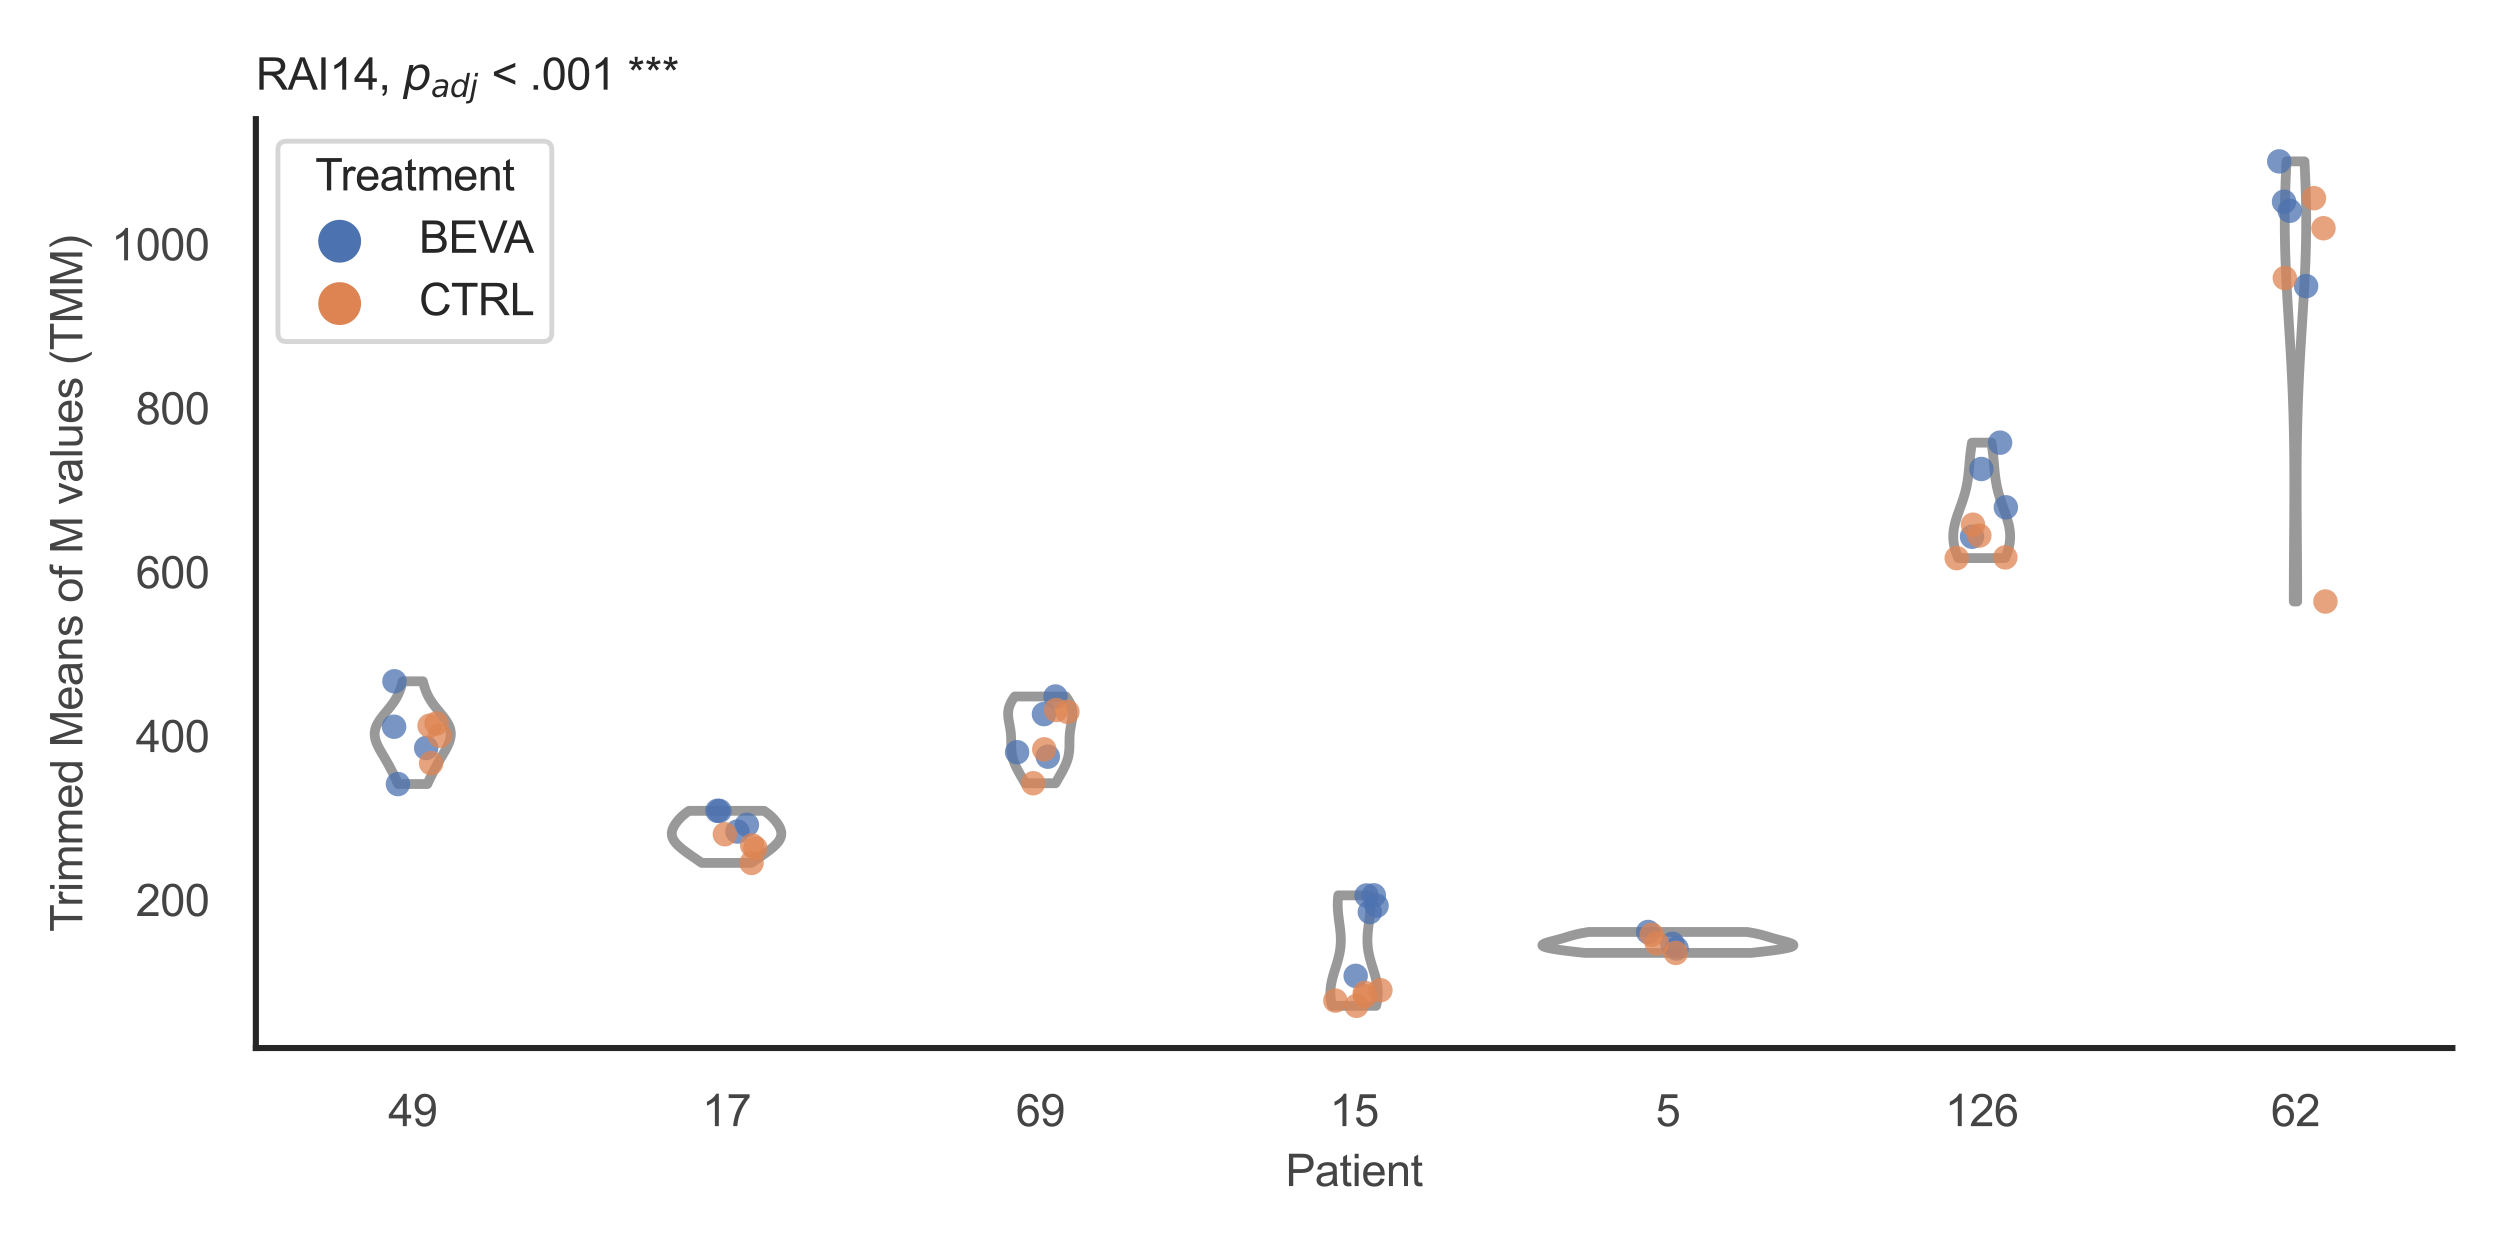 <?xml version="1.0" encoding="utf-8" standalone="no"?>
<!DOCTYPE svg PUBLIC "-//W3C//DTD SVG 1.1//EN"
  "http://www.w3.org/Graphics/SVG/1.1/DTD/svg11.dtd">
<svg xmlns:xlink="http://www.w3.org/1999/xlink" width="510.236pt" height="255.118pt" viewBox="0 0 510.236 255.118" xmlns="http://www.w3.org/2000/svg" version="1.1">
 <defs>
  <style type="text/css">*{stroke-linejoin: round; stroke-linecap: butt}</style>
 </defs>
 <g id="figure_1">
  <g id="patch_1">
   <path d="M 0 255.118 
L 510.236 255.118 
L 510.236 0 
L 0 0 
z
" style="fill: #ffffff"/>
  </g>
  <g id="axes_1">
   <g id="patch_2">
    <path d="M 52.22 213.898 
L 500.516 213.898 
L 500.516 24.32 
L 52.22 24.32 
z
" style="fill: #ffffff"/>
   </g>
   <g id="matplotlib.axis_1">
    <g id="xtick_1">
     <g id="text_1">
      <!-- 49 -->
      <g style="fill: #444444" transform="translate(79.236 229.84)scale(0.09 -0.09)">
       <defs>
        <path id="ArialMT-34" d="M 2069 0 
L 2069 1097 
L 81 1097 
L 81 1613 
L 2172 4581 
L 2631 4581 
L 2631 1613 
L 3250 1613 
L 3250 1097 
L 2631 1097 
L 2631 0 
L 2069 0 
z
M 2069 1613 
L 2069 3678 
L 634 1613 
L 2069 1613 
z
" transform="scale(0.016)"/>
        <path id="ArialMT-39" d="M 350 1059 
L 891 1109 
Q 959 728 1153 556 
Q 1347 384 1650 384 
Q 1909 384 2104 503 
Q 2300 622 2425 820 
Q 2550 1019 2634 1356 
Q 2719 1694 2719 2044 
Q 2719 2081 2716 2156 
Q 2547 1888 2255 1720 
Q 1963 1553 1622 1553 
Q 1053 1553 659 1965 
Q 266 2378 266 3053 
Q 266 3750 677 4175 
Q 1088 4600 1706 4600 
Q 2153 4600 2523 4359 
Q 2894 4119 3086 3673 
Q 3278 3228 3278 2384 
Q 3278 1506 3087 986 
Q 2897 466 2520 194 
Q 2144 -78 1638 -78 
Q 1100 -78 759 220 
Q 419 519 350 1059 
z
M 2653 3081 
Q 2653 3566 2395 3850 
Q 2138 4134 1775 4134 
Q 1400 4134 1122 3828 
Q 844 3522 844 3034 
Q 844 2597 1108 2323 
Q 1372 2050 1759 2050 
Q 2150 2050 2401 2323 
Q 2653 2597 2653 3081 
z
" transform="scale(0.016)"/>
       </defs>
       <use xlink:href="#ArialMT-34"/>
       <use xlink:href="#ArialMT-39" x="55.615"/>
      </g>
     </g>
    </g>
    <g id="xtick_2">
     <g id="text_2">
      <!-- 17 -->
      <g style="fill: #444444" transform="translate(143.279 229.84)scale(0.09 -0.09)">
       <defs>
        <path id="ArialMT-31" d="M 2384 0 
L 1822 0 
L 1822 3584 
Q 1619 3391 1289 3197 
Q 959 3003 697 2906 
L 697 3450 
Q 1169 3672 1522 3987 
Q 1875 4303 2022 4600 
L 2384 4600 
L 2384 0 
z
" transform="scale(0.016)"/>
        <path id="ArialMT-37" d="M 303 3981 
L 303 4522 
L 3269 4522 
L 3269 4084 
Q 2831 3619 2401 2847 
Q 1972 2075 1738 1259 
Q 1569 684 1522 0 
L 944 0 
Q 953 541 1156 1306 
Q 1359 2072 1739 2783 
Q 2119 3494 2547 3981 
L 303 3981 
z
" transform="scale(0.016)"/>
       </defs>
       <use xlink:href="#ArialMT-31"/>
       <use xlink:href="#ArialMT-37" x="55.615"/>
      </g>
     </g>
    </g>
    <g id="xtick_3">
     <g id="text_3">
      <!-- 69 -->
      <g style="fill: #444444" transform="translate(207.321 229.84)scale(0.09 -0.09)">
       <defs>
        <path id="ArialMT-36" d="M 3184 3459 
L 2625 3416 
Q 2550 3747 2413 3897 
Q 2184 4138 1850 4138 
Q 1581 4138 1378 3988 
Q 1113 3794 959 3422 
Q 806 3050 800 2363 
Q 1003 2672 1297 2822 
Q 1591 2972 1913 2972 
Q 2475 2972 2870 2558 
Q 3266 2144 3266 1488 
Q 3266 1056 3080 686 
Q 2894 316 2569 119 
Q 2244 -78 1831 -78 
Q 1128 -78 684 439 
Q 241 956 241 2144 
Q 241 3472 731 4075 
Q 1159 4600 1884 4600 
Q 2425 4600 2770 4297 
Q 3116 3994 3184 3459 
z
M 888 1484 
Q 888 1194 1011 928 
Q 1134 663 1356 523 
Q 1578 384 1822 384 
Q 2178 384 2434 671 
Q 2691 959 2691 1453 
Q 2691 1928 2437 2201 
Q 2184 2475 1800 2475 
Q 1419 2475 1153 2201 
Q 888 1928 888 1484 
z
" transform="scale(0.016)"/>
       </defs>
       <use xlink:href="#ArialMT-36"/>
       <use xlink:href="#ArialMT-39" x="55.615"/>
      </g>
     </g>
    </g>
    <g id="xtick_4">
     <g id="text_4">
      <!-- 15 -->
      <g style="fill: #444444" transform="translate(271.363 229.84)scale(0.09 -0.09)">
       <defs>
        <path id="ArialMT-35" d="M 266 1200 
L 856 1250 
Q 922 819 1161 601 
Q 1400 384 1738 384 
Q 2144 384 2425 690 
Q 2706 997 2706 1503 
Q 2706 1984 2436 2262 
Q 2166 2541 1728 2541 
Q 1456 2541 1237 2417 
Q 1019 2294 894 2097 
L 366 2166 
L 809 4519 
L 3088 4519 
L 3088 3981 
L 1259 3981 
L 1013 2750 
Q 1425 3038 1878 3038 
Q 2478 3038 2890 2622 
Q 3303 2206 3303 1553 
Q 3303 931 2941 478 
Q 2500 -78 1738 -78 
Q 1113 -78 717 272 
Q 322 622 266 1200 
z
" transform="scale(0.016)"/>
       </defs>
       <use xlink:href="#ArialMT-31"/>
       <use xlink:href="#ArialMT-35" x="55.615"/>
      </g>
     </g>
    </g>
    <g id="xtick_5">
     <g id="text_5">
      <!-- 5 -->
      <g style="fill: #444444" transform="translate(337.908 229.84)scale(0.09 -0.09)">
       <use xlink:href="#ArialMT-35"/>
      </g>
     </g>
    </g>
    <g id="xtick_6">
     <g id="text_6">
      <!-- 126 -->
      <g style="fill: #444444" transform="translate(396.945 229.84)scale(0.09 -0.09)">
       <defs>
        <path id="ArialMT-32" d="M 3222 541 
L 3222 0 
L 194 0 
Q 188 203 259 391 
Q 375 700 629 1000 
Q 884 1300 1366 1694 
Q 2113 2306 2375 2664 
Q 2638 3022 2638 3341 
Q 2638 3675 2398 3904 
Q 2159 4134 1775 4134 
Q 1369 4134 1125 3890 
Q 881 3647 878 3216 
L 300 3275 
Q 359 3922 746 4261 
Q 1134 4600 1788 4600 
Q 2447 4600 2831 4234 
Q 3216 3869 3216 3328 
Q 3216 3053 3103 2787 
Q 2991 2522 2730 2228 
Q 2469 1934 1863 1422 
Q 1356 997 1212 845 
Q 1069 694 975 541 
L 3222 541 
z
" transform="scale(0.016)"/>
       </defs>
       <use xlink:href="#ArialMT-31"/>
       <use xlink:href="#ArialMT-32" x="55.615"/>
       <use xlink:href="#ArialMT-36" x="111.23"/>
      </g>
     </g>
    </g>
    <g id="xtick_7">
     <g id="text_7">
      <!-- 62 -->
      <g style="fill: #444444" transform="translate(463.49 229.84)scale(0.09 -0.09)">
       <use xlink:href="#ArialMT-36"/>
       <use xlink:href="#ArialMT-32" x="55.615"/>
      </g>
     </g>
    </g>
    <g id="text_8">
     <!-- Patient -->
     <g style="fill: #444444" transform="translate(262.359 242.071)scale(0.09 -0.09)">
      <defs>
       <path id="ArialMT-50" d="M 494 0 
L 494 4581 
L 2222 4581 
Q 2678 4581 2919 4538 
Q 3256 4481 3484 4323 
Q 3713 4166 3852 3881 
Q 3991 3597 3991 3256 
Q 3991 2672 3619 2267 
Q 3247 1863 2275 1863 
L 1100 1863 
L 1100 0 
L 494 0 
z
M 1100 2403 
L 2284 2403 
Q 2872 2403 3119 2622 
Q 3366 2841 3366 3238 
Q 3366 3525 3220 3729 
Q 3075 3934 2838 4000 
Q 2684 4041 2272 4041 
L 1100 4041 
L 1100 2403 
z
" transform="scale(0.016)"/>
       <path id="ArialMT-61" d="M 2588 409 
Q 2275 144 1986 34 
Q 1697 -75 1366 -75 
Q 819 -75 525 192 
Q 231 459 231 875 
Q 231 1119 342 1320 
Q 453 1522 633 1644 
Q 813 1766 1038 1828 
Q 1203 1872 1538 1913 
Q 2219 1994 2541 2106 
Q 2544 2222 2544 2253 
Q 2544 2597 2384 2738 
Q 2169 2928 1744 2928 
Q 1347 2928 1158 2789 
Q 969 2650 878 2297 
L 328 2372 
Q 403 2725 575 2942 
Q 747 3159 1072 3276 
Q 1397 3394 1825 3394 
Q 2250 3394 2515 3294 
Q 2781 3194 2906 3042 
Q 3031 2891 3081 2659 
Q 3109 2516 3109 2141 
L 3109 1391 
Q 3109 606 3145 398 
Q 3181 191 3288 0 
L 2700 0 
Q 2613 175 2588 409 
z
M 2541 1666 
Q 2234 1541 1622 1453 
Q 1275 1403 1131 1340 
Q 988 1278 909 1158 
Q 831 1038 831 891 
Q 831 666 1001 516 
Q 1172 366 1500 366 
Q 1825 366 2078 508 
Q 2331 650 2450 897 
Q 2541 1088 2541 1459 
L 2541 1666 
z
" transform="scale(0.016)"/>
       <path id="ArialMT-74" d="M 1650 503 
L 1731 6 
Q 1494 -44 1306 -44 
Q 1000 -44 831 53 
Q 663 150 594 308 
Q 525 466 525 972 
L 525 2881 
L 113 2881 
L 113 3319 
L 525 3319 
L 525 4141 
L 1084 4478 
L 1084 3319 
L 1650 3319 
L 1650 2881 
L 1084 2881 
L 1084 941 
Q 1084 700 1114 631 
Q 1144 563 1211 522 
Q 1278 481 1403 481 
Q 1497 481 1650 503 
z
" transform="scale(0.016)"/>
       <path id="ArialMT-69" d="M 425 3934 
L 425 4581 
L 988 4581 
L 988 3934 
L 425 3934 
z
M 425 0 
L 425 3319 
L 988 3319 
L 988 0 
L 425 0 
z
" transform="scale(0.016)"/>
       <path id="ArialMT-65" d="M 2694 1069 
L 3275 997 
Q 3138 488 2766 206 
Q 2394 -75 1816 -75 
Q 1088 -75 661 373 
Q 234 822 234 1631 
Q 234 2469 665 2931 
Q 1097 3394 1784 3394 
Q 2450 3394 2872 2941 
Q 3294 2488 3294 1666 
Q 3294 1616 3291 1516 
L 816 1516 
Q 847 969 1125 678 
Q 1403 388 1819 388 
Q 2128 388 2347 550 
Q 2566 713 2694 1069 
z
M 847 1978 
L 2700 1978 
Q 2663 2397 2488 2606 
Q 2219 2931 1791 2931 
Q 1403 2931 1139 2672 
Q 875 2413 847 1978 
z
" transform="scale(0.016)"/>
       <path id="ArialMT-6e" d="M 422 0 
L 422 3319 
L 928 3319 
L 928 2847 
Q 1294 3394 1984 3394 
Q 2284 3394 2536 3286 
Q 2788 3178 2913 3003 
Q 3038 2828 3088 2588 
Q 3119 2431 3119 2041 
L 3119 0 
L 2556 0 
L 2556 2019 
Q 2556 2363 2490 2533 
Q 2425 2703 2258 2804 
Q 2091 2906 1866 2906 
Q 1506 2906 1245 2678 
Q 984 2450 984 1813 
L 984 0 
L 422 0 
z
" transform="scale(0.016)"/>
      </defs>
      <use xlink:href="#ArialMT-50"/>
      <use xlink:href="#ArialMT-61" x="66.699"/>
      <use xlink:href="#ArialMT-74" x="122.314"/>
      <use xlink:href="#ArialMT-69" x="150.098"/>
      <use xlink:href="#ArialMT-65" x="172.314"/>
      <use xlink:href="#ArialMT-6e" x="227.93"/>
      <use xlink:href="#ArialMT-74" x="283.545"/>
     </g>
    </g>
   </g>
   <g id="matplotlib.axis_2">
    <g id="ytick_1">
     <g id="text_9">
      <!-- 200 -->
      <g style="fill: #444444" transform="translate(27.705 186.954)scale(0.09 -0.09)">
       <defs>
        <path id="ArialMT-30" d="M 266 2259 
Q 266 3072 433 3567 
Q 600 4063 929 4331 
Q 1259 4600 1759 4600 
Q 2128 4600 2406 4451 
Q 2684 4303 2865 4023 
Q 3047 3744 3150 3342 
Q 3253 2941 3253 2259 
Q 3253 1453 3087 958 
Q 2922 463 2592 192 
Q 2263 -78 1759 -78 
Q 1097 -78 719 397 
Q 266 969 266 2259 
z
M 844 2259 
Q 844 1131 1108 757 
Q 1372 384 1759 384 
Q 2147 384 2411 759 
Q 2675 1134 2675 2259 
Q 2675 3391 2411 3762 
Q 2147 4134 1753 4134 
Q 1366 4134 1134 3806 
Q 844 3388 844 2259 
z
" transform="scale(0.016)"/>
       </defs>
       <use xlink:href="#ArialMT-32"/>
       <use xlink:href="#ArialMT-30" x="55.615"/>
       <use xlink:href="#ArialMT-30" x="111.23"/>
      </g>
     </g>
    </g>
    <g id="ytick_2">
     <g id="text_10">
      <!-- 400 -->
      <g style="fill: #444444" transform="translate(27.705 153.498)scale(0.09 -0.09)">
       <use xlink:href="#ArialMT-34"/>
       <use xlink:href="#ArialMT-30" x="55.615"/>
       <use xlink:href="#ArialMT-30" x="111.23"/>
      </g>
     </g>
    </g>
    <g id="ytick_3">
     <g id="text_11">
      <!-- 600 -->
      <g style="fill: #444444" transform="translate(27.705 120.042)scale(0.09 -0.09)">
       <use xlink:href="#ArialMT-36"/>
       <use xlink:href="#ArialMT-30" x="55.615"/>
       <use xlink:href="#ArialMT-30" x="111.23"/>
      </g>
     </g>
    </g>
    <g id="ytick_4">
     <g id="text_12">
      <!-- 800 -->
      <g style="fill: #444444" transform="translate(27.705 86.586)scale(0.09 -0.09)">
       <defs>
        <path id="ArialMT-38" d="M 1131 2484 
Q 781 2613 612 2850 
Q 444 3088 444 3419 
Q 444 3919 803 4259 
Q 1163 4600 1759 4600 
Q 2359 4600 2725 4251 
Q 3091 3903 3091 3403 
Q 3091 3084 2923 2848 
Q 2756 2613 2416 2484 
Q 2838 2347 3058 2040 
Q 3278 1734 3278 1309 
Q 3278 722 2862 322 
Q 2447 -78 1769 -78 
Q 1091 -78 675 323 
Q 259 725 259 1325 
Q 259 1772 486 2073 
Q 713 2375 1131 2484 
z
M 1019 3438 
Q 1019 3113 1228 2906 
Q 1438 2700 1772 2700 
Q 2097 2700 2305 2904 
Q 2513 3109 2513 3406 
Q 2513 3716 2298 3927 
Q 2084 4138 1766 4138 
Q 1444 4138 1231 3931 
Q 1019 3725 1019 3438 
z
M 838 1322 
Q 838 1081 952 856 
Q 1066 631 1291 507 
Q 1516 384 1775 384 
Q 2178 384 2440 643 
Q 2703 903 2703 1303 
Q 2703 1709 2433 1975 
Q 2163 2241 1756 2241 
Q 1359 2241 1098 1978 
Q 838 1716 838 1322 
z
" transform="scale(0.016)"/>
       </defs>
       <use xlink:href="#ArialMT-38"/>
       <use xlink:href="#ArialMT-30" x="55.615"/>
       <use xlink:href="#ArialMT-30" x="111.23"/>
      </g>
     </g>
    </g>
    <g id="ytick_5">
     <g id="text_13">
      <!-- 1000 -->
      <g style="fill: #444444" transform="translate(22.701 53.13)scale(0.09 -0.09)">
       <use xlink:href="#ArialMT-31"/>
       <use xlink:href="#ArialMT-30" x="55.615"/>
       <use xlink:href="#ArialMT-30" x="111.23"/>
       <use xlink:href="#ArialMT-30" x="166.846"/>
      </g>
     </g>
    </g>
    <g id="text_14">
     <!-- Trimmed Means of M values (TMM) -->
     <g style="fill: #444444" transform="translate(16.806 190.195)rotate(-90)scale(0.09 -0.09)">
      <defs>
       <path id="ArialMT-54" d="M 1659 0 
L 1659 4041 
L 150 4041 
L 150 4581 
L 3781 4581 
L 3781 4041 
L 2266 4041 
L 2266 0 
L 1659 0 
z
" transform="scale(0.016)"/>
       <path id="ArialMT-72" d="M 416 0 
L 416 3319 
L 922 3319 
L 922 2816 
Q 1116 3169 1280 3281 
Q 1444 3394 1641 3394 
Q 1925 3394 2219 3213 
L 2025 2691 
Q 1819 2813 1613 2813 
Q 1428 2813 1281 2702 
Q 1134 2591 1072 2394 
Q 978 2094 978 1738 
L 978 0 
L 416 0 
z
" transform="scale(0.016)"/>
       <path id="ArialMT-6d" d="M 422 0 
L 422 3319 
L 925 3319 
L 925 2853 
Q 1081 3097 1340 3245 
Q 1600 3394 1931 3394 
Q 2300 3394 2536 3241 
Q 2772 3088 2869 2813 
Q 3263 3394 3894 3394 
Q 4388 3394 4653 3120 
Q 4919 2847 4919 2278 
L 4919 0 
L 4359 0 
L 4359 2091 
Q 4359 2428 4304 2576 
Q 4250 2725 4106 2815 
Q 3963 2906 3769 2906 
Q 3419 2906 3187 2673 
Q 2956 2441 2956 1928 
L 2956 0 
L 2394 0 
L 2394 2156 
Q 2394 2531 2256 2718 
Q 2119 2906 1806 2906 
Q 1569 2906 1367 2781 
Q 1166 2656 1075 2415 
Q 984 2175 984 1722 
L 984 0 
L 422 0 
z
" transform="scale(0.016)"/>
       <path id="ArialMT-64" d="M 2575 0 
L 2575 419 
Q 2259 -75 1647 -75 
Q 1250 -75 917 144 
Q 584 363 401 755 
Q 219 1147 219 1656 
Q 219 2153 384 2558 
Q 550 2963 881 3178 
Q 1213 3394 1622 3394 
Q 1922 3394 2156 3267 
Q 2391 3141 2538 2938 
L 2538 4581 
L 3097 4581 
L 3097 0 
L 2575 0 
z
M 797 1656 
Q 797 1019 1065 703 
Q 1334 388 1700 388 
Q 2069 388 2326 689 
Q 2584 991 2584 1609 
Q 2584 2291 2321 2609 
Q 2059 2928 1675 2928 
Q 1300 2928 1048 2622 
Q 797 2316 797 1656 
z
" transform="scale(0.016)"/>
       <path id="ArialMT-20" transform="scale(0.016)"/>
       <path id="ArialMT-4d" d="M 475 0 
L 475 4581 
L 1388 4581 
L 2472 1338 
Q 2622 884 2691 659 
Q 2769 909 2934 1394 
L 4031 4581 
L 4847 4581 
L 4847 0 
L 4263 0 
L 4263 3834 
L 2931 0 
L 2384 0 
L 1059 3900 
L 1059 0 
L 475 0 
z
" transform="scale(0.016)"/>
       <path id="ArialMT-73" d="M 197 991 
L 753 1078 
Q 800 744 1014 566 
Q 1228 388 1613 388 
Q 2000 388 2187 545 
Q 2375 703 2375 916 
Q 2375 1106 2209 1216 
Q 2094 1291 1634 1406 
Q 1016 1563 777 1677 
Q 538 1791 414 1992 
Q 291 2194 291 2438 
Q 291 2659 392 2848 
Q 494 3038 669 3163 
Q 800 3259 1026 3326 
Q 1253 3394 1513 3394 
Q 1903 3394 2198 3281 
Q 2494 3169 2634 2976 
Q 2775 2784 2828 2463 
L 2278 2388 
Q 2241 2644 2061 2787 
Q 1881 2931 1553 2931 
Q 1166 2931 1000 2803 
Q 834 2675 834 2503 
Q 834 2394 903 2306 
Q 972 2216 1119 2156 
Q 1203 2125 1616 2013 
Q 2213 1853 2448 1751 
Q 2684 1650 2818 1456 
Q 2953 1263 2953 975 
Q 2953 694 2789 445 
Q 2625 197 2315 61 
Q 2006 -75 1616 -75 
Q 969 -75 630 194 
Q 291 463 197 991 
z
" transform="scale(0.016)"/>
       <path id="ArialMT-6f" d="M 213 1659 
Q 213 2581 725 3025 
Q 1153 3394 1769 3394 
Q 2453 3394 2887 2945 
Q 3322 2497 3322 1706 
Q 3322 1066 3130 698 
Q 2938 331 2570 128 
Q 2203 -75 1769 -75 
Q 1072 -75 642 372 
Q 213 819 213 1659 
z
M 791 1659 
Q 791 1022 1069 705 
Q 1347 388 1769 388 
Q 2188 388 2466 706 
Q 2744 1025 2744 1678 
Q 2744 2294 2464 2611 
Q 2184 2928 1769 2928 
Q 1347 2928 1069 2612 
Q 791 2297 791 1659 
z
" transform="scale(0.016)"/>
       <path id="ArialMT-66" d="M 556 0 
L 556 2881 
L 59 2881 
L 59 3319 
L 556 3319 
L 556 3672 
Q 556 4006 616 4169 
Q 697 4388 901 4523 
Q 1106 4659 1475 4659 
Q 1713 4659 2000 4603 
L 1916 4113 
Q 1741 4144 1584 4144 
Q 1328 4144 1222 4034 
Q 1116 3925 1116 3625 
L 1116 3319 
L 1763 3319 
L 1763 2881 
L 1116 2881 
L 1116 0 
L 556 0 
z
" transform="scale(0.016)"/>
       <path id="ArialMT-76" d="M 1344 0 
L 81 3319 
L 675 3319 
L 1388 1331 
Q 1503 1009 1600 663 
Q 1675 925 1809 1294 
L 2547 3319 
L 3125 3319 
L 1869 0 
L 1344 0 
z
" transform="scale(0.016)"/>
       <path id="ArialMT-6c" d="M 409 0 
L 409 4581 
L 972 4581 
L 972 0 
L 409 0 
z
" transform="scale(0.016)"/>
       <path id="ArialMT-75" d="M 2597 0 
L 2597 488 
Q 2209 -75 1544 -75 
Q 1250 -75 995 37 
Q 741 150 617 320 
Q 494 491 444 738 
Q 409 903 409 1263 
L 409 3319 
L 972 3319 
L 972 1478 
Q 972 1038 1006 884 
Q 1059 663 1231 536 
Q 1403 409 1656 409 
Q 1909 409 2131 539 
Q 2353 669 2445 892 
Q 2538 1116 2538 1541 
L 2538 3319 
L 3100 3319 
L 3100 0 
L 2597 0 
z
" transform="scale(0.016)"/>
       <path id="ArialMT-28" d="M 1497 -1347 
Q 1031 -759 709 28 
Q 388 816 388 1659 
Q 388 2403 628 3084 
Q 909 3875 1497 4659 
L 1900 4659 
Q 1522 4009 1400 3731 
Q 1209 3300 1100 2831 
Q 966 2247 966 1656 
Q 966 153 1900 -1347 
L 1497 -1347 
z
" transform="scale(0.016)"/>
       <path id="ArialMT-29" d="M 791 -1347 
L 388 -1347 
Q 1322 153 1322 1656 
Q 1322 2244 1188 2822 
Q 1081 3291 891 3722 
Q 769 4003 388 4659 
L 791 4659 
Q 1378 3875 1659 3084 
Q 1900 2403 1900 1659 
Q 1900 816 1576 28 
Q 1253 -759 791 -1347 
z
" transform="scale(0.016)"/>
      </defs>
      <use xlink:href="#ArialMT-54"/>
      <use xlink:href="#ArialMT-72" x="57.334"/>
      <use xlink:href="#ArialMT-69" x="90.635"/>
      <use xlink:href="#ArialMT-6d" x="112.852"/>
      <use xlink:href="#ArialMT-6d" x="196.152"/>
      <use xlink:href="#ArialMT-65" x="279.453"/>
      <use xlink:href="#ArialMT-64" x="335.068"/>
      <use xlink:href="#ArialMT-20" x="390.684"/>
      <use xlink:href="#ArialMT-4d" x="418.467"/>
      <use xlink:href="#ArialMT-65" x="501.768"/>
      <use xlink:href="#ArialMT-61" x="557.383"/>
      <use xlink:href="#ArialMT-6e" x="612.998"/>
      <use xlink:href="#ArialMT-73" x="668.613"/>
      <use xlink:href="#ArialMT-20" x="718.613"/>
      <use xlink:href="#ArialMT-6f" x="746.396"/>
      <use xlink:href="#ArialMT-66" x="802.012"/>
      <use xlink:href="#ArialMT-20" x="829.795"/>
      <use xlink:href="#ArialMT-4d" x="857.578"/>
      <use xlink:href="#ArialMT-20" x="940.879"/>
      <use xlink:href="#ArialMT-76" x="968.662"/>
      <use xlink:href="#ArialMT-61" x="1018.662"/>
      <use xlink:href="#ArialMT-6c" x="1074.277"/>
      <use xlink:href="#ArialMT-75" x="1096.494"/>
      <use xlink:href="#ArialMT-65" x="1152.109"/>
      <use xlink:href="#ArialMT-73" x="1207.725"/>
      <use xlink:href="#ArialMT-20" x="1257.725"/>
      <use xlink:href="#ArialMT-28" x="1285.508"/>
      <use xlink:href="#ArialMT-54" x="1318.809"/>
      <use xlink:href="#ArialMT-4d" x="1379.893"/>
      <use xlink:href="#ArialMT-4d" x="1463.193"/>
      <use xlink:href="#ArialMT-29" x="1546.494"/>
     </g>
    </g>
   </g>
   <g id="PolyCollection_1">
    <defs>
     <path id="m8708b4d53e" d="M 87.216 -95.096 
L 81.267 -95.096 
L 81.167 -95.308 
L 81.067 -95.52 
L 80.966 -95.731 
L 80.865 -95.943 
L 80.764 -96.155 
L 80.662 -96.367 
L 80.559 -96.579 
L 80.456 -96.791 
L 80.352 -97.003 
L 80.247 -97.215 
L 80.142 -97.427 
L 80.035 -97.639 
L 79.927 -97.851 
L 79.818 -98.062 
L 79.707 -98.274 
L 79.595 -98.486 
L 79.482 -98.698 
L 79.367 -98.91 
L 79.25 -99.122 
L 79.132 -99.334 
L 79.013 -99.546 
L 78.892 -99.758 
L 78.77 -99.97 
L 78.647 -100.182 
L 78.523 -100.393 
L 78.398 -100.605 
L 78.273 -100.817 
L 78.148 -101.029 
L 78.024 -101.241 
L 77.9 -101.453 
L 77.777 -101.665 
L 77.656 -101.877 
L 77.538 -102.089 
L 77.422 -102.301 
L 77.31 -102.513 
L 77.202 -102.724 
L 77.099 -102.936 
L 77.001 -103.148 
L 76.91 -103.36 
L 76.825 -103.572 
L 76.748 -103.784 
L 76.679 -103.996 
L 76.619 -104.208 
L 76.568 -104.42 
L 76.527 -104.632 
L 76.497 -104.843 
L 76.477 -105.055 
L 76.469 -105.267 
L 76.472 -105.479 
L 76.488 -105.691 
L 76.515 -105.903 
L 76.554 -106.115 
L 76.605 -106.327 
L 76.668 -106.539 
L 76.743 -106.751 
L 76.829 -106.963 
L 76.927 -107.174 
L 77.035 -107.386 
L 77.152 -107.598 
L 77.28 -107.81 
L 77.416 -108.022 
L 77.56 -108.234 
L 77.711 -108.446 
L 77.868 -108.658 
L 78.03 -108.87 
L 78.197 -109.082 
L 78.368 -109.294 
L 78.541 -109.505 
L 78.715 -109.717 
L 78.891 -109.929 
L 79.066 -110.141 
L 79.239 -110.353 
L 79.411 -110.565 
L 79.581 -110.777 
L 79.747 -110.989 
L 79.908 -111.201 
L 80.066 -111.413 
L 80.218 -111.625 
L 80.365 -111.836 
L 80.506 -112.048 
L 80.642 -112.26 
L 80.771 -112.472 
L 80.894 -112.684 
L 81.01 -112.896 
L 81.121 -113.108 
L 81.226 -113.32 
L 81.324 -113.532 
L 81.418 -113.744 
L 81.506 -113.956 
L 81.589 -114.167 
L 81.667 -114.379 
L 81.742 -114.591 
L 81.812 -114.803 
L 81.88 -115.015 
L 81.944 -115.227 
L 82.006 -115.439 
L 82.065 -115.651 
L 82.123 -115.863 
L 82.18 -116.075 
L 86.302 -116.075 
L 86.302 -116.075 
L 86.359 -115.863 
L 86.417 -115.651 
L 86.477 -115.439 
L 86.538 -115.227 
L 86.603 -115.015 
L 86.67 -114.803 
L 86.741 -114.591 
L 86.815 -114.379 
L 86.894 -114.167 
L 86.977 -113.956 
L 87.065 -113.744 
L 87.158 -113.532 
L 87.257 -113.32 
L 87.361 -113.108 
L 87.472 -112.896 
L 87.589 -112.684 
L 87.712 -112.472 
L 87.841 -112.26 
L 87.976 -112.048 
L 88.117 -111.836 
L 88.264 -111.625 
L 88.416 -111.413 
L 88.574 -111.201 
L 88.736 -110.989 
L 88.902 -110.777 
L 89.071 -110.565 
L 89.243 -110.353 
L 89.417 -110.141 
L 89.592 -109.929 
L 89.767 -109.717 
L 89.941 -109.505 
L 90.114 -109.294 
L 90.285 -109.082 
L 90.452 -108.87 
L 90.614 -108.658 
L 90.772 -108.446 
L 90.923 -108.234 
L 91.067 -108.022 
L 91.203 -107.81 
L 91.33 -107.598 
L 91.448 -107.386 
L 91.556 -107.174 
L 91.653 -106.963 
L 91.739 -106.751 
L 91.814 -106.539 
L 91.877 -106.327 
L 91.928 -106.115 
L 91.968 -105.903 
L 91.995 -105.691 
L 92.01 -105.479 
L 92.013 -105.267 
L 92.005 -105.055 
L 91.985 -104.843 
L 91.955 -104.632 
L 91.914 -104.42 
L 91.863 -104.208 
L 91.803 -103.996 
L 91.734 -103.784 
L 91.657 -103.572 
L 91.572 -103.36 
L 91.481 -103.148 
L 91.383 -102.936 
L 91.28 -102.724 
L 91.172 -102.513 
L 91.06 -102.301 
L 90.945 -102.089 
L 90.826 -101.877 
L 90.705 -101.665 
L 90.583 -101.453 
L 90.459 -101.241 
L 90.334 -101.029 
L 90.209 -100.817 
L 90.084 -100.605 
L 89.959 -100.393 
L 89.835 -100.182 
L 89.712 -99.97 
L 89.59 -99.758 
L 89.469 -99.546 
L 89.35 -99.334 
L 89.232 -99.122 
L 89.116 -98.91 
L 89.001 -98.698 
L 88.887 -98.486 
L 88.775 -98.274 
L 88.665 -98.062 
L 88.555 -97.851 
L 88.447 -97.639 
L 88.341 -97.427 
L 88.235 -97.215 
L 88.13 -97.003 
L 88.026 -96.791 
L 87.923 -96.579 
L 87.821 -96.367 
L 87.719 -96.155 
L 87.617 -95.943 
L 87.516 -95.731 
L 87.416 -95.52 
L 87.315 -95.308 
L 87.216 -95.096 
z
" style="stroke: #999999; stroke-width: 2"/>
    </defs>
    <g clip-path="url(#pb099081e9b)">
     <use xlink:href="#m8708b4d53e" x="0" y="255.118" style="fill: #ffffff; stroke: #999999; stroke-width: 2"/>
    </g>
   </g>
   <g id="PolyCollection_2">
    <defs>
     <path id="mcfc402f27b" d="M 153.341 -79.001 
L 143.226 -79.001 
L 143.072 -79.108 
L 142.918 -79.215 
L 142.762 -79.323 
L 142.607 -79.43 
L 142.45 -79.538 
L 142.294 -79.645 
L 142.137 -79.752 
L 141.981 -79.86 
L 141.824 -79.967 
L 141.667 -80.075 
L 141.511 -80.182 
L 141.355 -80.289 
L 141.199 -80.397 
L 141.044 -80.504 
L 140.89 -80.612 
L 140.737 -80.719 
L 140.584 -80.826 
L 140.433 -80.934 
L 140.283 -81.041 
L 140.135 -81.149 
L 139.988 -81.256 
L 139.843 -81.364 
L 139.7 -81.471 
L 139.56 -81.578 
L 139.421 -81.686 
L 139.285 -81.793 
L 139.152 -81.901 
L 139.021 -82.008 
L 138.894 -82.115 
L 138.77 -82.223 
L 138.649 -82.33 
L 138.531 -82.438 
L 138.418 -82.545 
L 138.308 -82.652 
L 138.202 -82.76 
L 138.101 -82.867 
L 138.004 -82.975 
L 137.911 -83.082 
L 137.823 -83.189 
L 137.74 -83.297 
L 137.661 -83.404 
L 137.588 -83.512 
L 137.519 -83.619 
L 137.456 -83.726 
L 137.398 -83.834 
L 137.345 -83.941 
L 137.297 -84.049 
L 137.255 -84.156 
L 137.218 -84.263 
L 137.186 -84.371 
L 137.16 -84.478 
L 137.139 -84.586 
L 137.123 -84.693 
L 137.112 -84.8 
L 137.107 -84.908 
L 137.107 -85.015 
L 137.112 -85.123 
L 137.121 -85.23 
L 137.136 -85.337 
L 137.155 -85.445 
L 137.178 -85.552 
L 137.206 -85.66 
L 137.239 -85.767 
L 137.275 -85.875 
L 137.315 -85.982 
L 137.36 -86.089 
L 137.408 -86.197 
L 137.459 -86.304 
L 137.514 -86.412 
L 137.573 -86.519 
L 137.634 -86.626 
L 137.699 -86.734 
L 137.767 -86.841 
L 137.837 -86.949 
L 137.911 -87.056 
L 137.987 -87.163 
L 138.066 -87.271 
L 138.148 -87.378 
L 138.233 -87.486 
L 138.32 -87.593 
L 138.411 -87.7 
L 138.504 -87.808 
L 138.6 -87.915 
L 138.699 -88.023 
L 138.801 -88.13 
L 138.907 -88.237 
L 139.016 -88.345 
L 139.128 -88.452 
L 139.243 -88.56 
L 139.363 -88.667 
L 139.486 -88.774 
L 139.612 -88.882 
L 139.743 -88.989 
L 139.877 -89.097 
L 140.016 -89.204 
L 140.158 -89.311 
L 140.304 -89.419 
L 140.455 -89.526 
L 140.609 -89.634 
L 155.958 -89.634 
L 155.958 -89.634 
L 156.112 -89.526 
L 156.263 -89.419 
L 156.409 -89.311 
L 156.551 -89.204 
L 156.69 -89.097 
L 156.824 -88.989 
L 156.955 -88.882 
L 157.081 -88.774 
L 157.204 -88.667 
L 157.324 -88.56 
L 157.439 -88.452 
L 157.551 -88.345 
L 157.66 -88.237 
L 157.766 -88.13 
L 157.868 -88.023 
L 157.967 -87.915 
L 158.063 -87.808 
L 158.156 -87.7 
L 158.247 -87.593 
L 158.334 -87.486 
L 158.419 -87.378 
L 158.501 -87.271 
L 158.58 -87.163 
L 158.656 -87.056 
L 158.73 -86.949 
L 158.8 -86.841 
L 158.868 -86.734 
L 158.933 -86.626 
L 158.994 -86.519 
L 159.053 -86.412 
L 159.108 -86.304 
L 159.159 -86.197 
L 159.207 -86.089 
L 159.251 -85.982 
L 159.292 -85.875 
L 159.328 -85.767 
L 159.361 -85.66 
L 159.389 -85.552 
L 159.412 -85.445 
L 159.431 -85.337 
L 159.446 -85.23 
L 159.455 -85.123 
L 159.46 -85.015 
L 159.46 -84.908 
L 159.454 -84.8 
L 159.444 -84.693 
L 159.428 -84.586 
L 159.407 -84.478 
L 159.381 -84.371 
L 159.349 -84.263 
L 159.312 -84.156 
L 159.27 -84.049 
L 159.222 -83.941 
L 159.169 -83.834 
L 159.111 -83.726 
L 159.048 -83.619 
L 158.979 -83.512 
L 158.906 -83.404 
L 158.827 -83.297 
L 158.744 -83.189 
L 158.656 -83.082 
L 158.563 -82.975 
L 158.466 -82.867 
L 158.365 -82.76 
L 158.259 -82.652 
L 158.149 -82.545 
L 158.036 -82.438 
L 157.918 -82.33 
L 157.797 -82.223 
L 157.673 -82.115 
L 157.546 -82.008 
L 157.415 -81.901 
L 157.282 -81.793 
L 157.146 -81.686 
L 157.007 -81.578 
L 156.867 -81.471 
L 156.724 -81.364 
L 156.579 -81.256 
L 156.432 -81.149 
L 156.284 -81.041 
L 156.134 -80.934 
L 155.983 -80.826 
L 155.83 -80.719 
L 155.677 -80.612 
L 155.523 -80.504 
L 155.368 -80.397 
L 155.212 -80.289 
L 155.056 -80.182 
L 154.9 -80.075 
L 154.743 -79.967 
L 154.586 -79.86 
L 154.43 -79.752 
L 154.273 -79.645 
L 154.116 -79.538 
L 153.96 -79.43 
L 153.805 -79.323 
L 153.649 -79.215 
L 153.495 -79.108 
L 153.341 -79.001 
z
" style="stroke: #999999; stroke-width: 2"/>
    </defs>
    <g clip-path="url(#pb099081e9b)">
     <use xlink:href="#mcfc402f27b" x="0" y="255.118" style="fill: #ffffff; stroke: #999999; stroke-width: 2"/>
    </g>
   </g>
   <g id="PolyCollection_3">
    <defs>
     <path id="m993ad671a7" d="M 215.43 -95.262 
L 209.221 -95.262 
L 209.121 -95.441 
L 209.019 -95.62 
L 208.917 -95.799 
L 208.815 -95.977 
L 208.713 -96.156 
L 208.61 -96.335 
L 208.508 -96.514 
L 208.405 -96.693 
L 208.303 -96.872 
L 208.202 -97.05 
L 208.101 -97.229 
L 208.002 -97.408 
L 207.903 -97.587 
L 207.807 -97.766 
L 207.712 -97.945 
L 207.618 -98.124 
L 207.527 -98.302 
L 207.439 -98.481 
L 207.353 -98.66 
L 207.27 -98.839 
L 207.19 -99.018 
L 207.114 -99.197 
L 207.041 -99.376 
L 206.971 -99.554 
L 206.906 -99.733 
L 206.844 -99.912 
L 206.787 -100.091 
L 206.733 -100.27 
L 206.684 -100.449 
L 206.639 -100.627 
L 206.598 -100.806 
L 206.562 -100.985 
L 206.529 -101.164 
L 206.5 -101.343 
L 206.475 -101.522 
L 206.454 -101.701 
L 206.436 -101.879 
L 206.422 -102.058 
L 206.41 -102.237 
L 206.401 -102.416 
L 206.394 -102.595 
L 206.388 -102.774 
L 206.385 -102.953 
L 206.382 -103.131 
L 206.381 -103.31 
L 206.38 -103.489 
L 206.379 -103.668 
L 206.377 -103.847 
L 206.375 -104.026 
L 206.372 -104.204 
L 206.368 -104.383 
L 206.362 -104.562 
L 206.355 -104.741 
L 206.345 -104.92 
L 206.334 -105.099 
L 206.32 -105.278 
L 206.303 -105.456 
L 206.285 -105.635 
L 206.264 -105.814 
L 206.24 -105.993 
L 206.215 -106.172 
L 206.187 -106.351 
L 206.158 -106.53 
L 206.127 -106.708 
L 206.095 -106.887 
L 206.062 -107.066 
L 206.029 -107.245 
L 205.995 -107.424 
L 205.962 -107.603 
L 205.929 -107.781 
L 205.898 -107.96 
L 205.869 -108.139 
L 205.841 -108.318 
L 205.817 -108.497 
L 205.796 -108.676 
L 205.779 -108.855 
L 205.766 -109.033 
L 205.758 -109.212 
L 205.755 -109.391 
L 205.758 -109.57 
L 205.766 -109.749 
L 205.781 -109.928 
L 205.803 -110.107 
L 205.831 -110.285 
L 205.867 -110.464 
L 205.91 -110.643 
L 205.96 -110.822 
L 206.017 -111.001 
L 206.082 -111.18 
L 206.155 -111.358 
L 206.234 -111.537 
L 206.321 -111.716 
L 206.415 -111.895 
L 206.515 -112.074 
L 206.622 -112.253 
L 206.735 -112.432 
L 206.854 -112.61 
L 206.979 -112.789 
L 207.108 -112.968 
L 217.544 -112.968 
L 217.544 -112.968 
L 217.673 -112.789 
L 217.797 -112.61 
L 217.916 -112.432 
L 218.029 -112.253 
L 218.136 -112.074 
L 218.237 -111.895 
L 218.33 -111.716 
L 218.417 -111.537 
L 218.497 -111.358 
L 218.569 -111.18 
L 218.634 -111.001 
L 218.692 -110.822 
L 218.742 -110.643 
L 218.785 -110.464 
L 218.82 -110.285 
L 218.849 -110.107 
L 218.87 -109.928 
L 218.885 -109.749 
L 218.894 -109.57 
L 218.897 -109.391 
L 218.894 -109.212 
L 218.886 -109.033 
L 218.873 -108.855 
L 218.855 -108.676 
L 218.834 -108.497 
L 218.81 -108.318 
L 218.783 -108.139 
L 218.754 -107.96 
L 218.722 -107.781 
L 218.69 -107.603 
L 218.657 -107.424 
L 218.623 -107.245 
L 218.59 -107.066 
L 218.557 -106.887 
L 218.524 -106.708 
L 218.494 -106.53 
L 218.464 -106.351 
L 218.437 -106.172 
L 218.411 -105.993 
L 218.388 -105.814 
L 218.367 -105.635 
L 218.348 -105.456 
L 218.332 -105.278 
L 218.318 -105.099 
L 218.306 -104.92 
L 218.297 -104.741 
L 218.289 -104.562 
L 218.283 -104.383 
L 218.279 -104.204 
L 218.276 -104.026 
L 218.274 -103.847 
L 218.273 -103.668 
L 218.272 -103.489 
L 218.271 -103.31 
L 218.269 -103.131 
L 218.267 -102.953 
L 218.263 -102.774 
L 218.258 -102.595 
L 218.251 -102.416 
L 218.242 -102.237 
L 218.23 -102.058 
L 218.215 -101.879 
L 218.197 -101.701 
L 218.176 -101.522 
L 218.151 -101.343 
L 218.123 -101.164 
L 218.09 -100.985 
L 218.053 -100.806 
L 218.013 -100.627 
L 217.968 -100.449 
L 217.918 -100.27 
L 217.865 -100.091 
L 217.808 -99.912 
L 217.746 -99.733 
L 217.68 -99.554 
L 217.611 -99.376 
L 217.538 -99.197 
L 217.461 -99.018 
L 217.381 -98.839 
L 217.298 -98.66 
L 217.213 -98.481 
L 217.124 -98.302 
L 217.033 -98.124 
L 216.94 -97.945 
L 216.845 -97.766 
L 216.748 -97.587 
L 216.65 -97.408 
L 216.55 -97.229 
L 216.45 -97.05 
L 216.348 -96.872 
L 216.246 -96.693 
L 216.144 -96.514 
L 216.041 -96.335 
L 215.939 -96.156 
L 215.836 -95.977 
L 215.734 -95.799 
L 215.632 -95.62 
L 215.531 -95.441 
L 215.43 -95.262 
z
" style="stroke: #999999; stroke-width: 2"/>
    </defs>
    <g clip-path="url(#pb099081e9b)">
     <use xlink:href="#m993ad671a7" x="0" y="255.118" style="fill: #ffffff; stroke: #999999; stroke-width: 2"/>
    </g>
   </g>
   <g id="PolyCollection_4">
    <defs>
     <path id="m9a17d00af4" d="M 280.851 -49.837 
L 271.885 -49.837 
L 271.827 -50.065 
L 271.773 -50.293 
L 271.725 -50.52 
L 271.681 -50.748 
L 271.643 -50.976 
L 271.61 -51.204 
L 271.582 -51.431 
L 271.56 -51.659 
L 271.544 -51.887 
L 271.533 -52.114 
L 271.527 -52.342 
L 271.527 -52.57 
L 271.532 -52.798 
L 271.543 -53.025 
L 271.559 -53.253 
L 271.58 -53.481 
L 271.606 -53.709 
L 271.637 -53.936 
L 271.672 -54.164 
L 271.712 -54.392 
L 271.756 -54.619 
L 271.804 -54.847 
L 271.856 -55.075 
L 271.911 -55.303 
L 271.969 -55.53 
L 272.03 -55.758 
L 272.093 -55.986 
L 272.158 -56.213 
L 272.226 -56.441 
L 272.294 -56.669 
L 272.364 -56.897 
L 272.435 -57.124 
L 272.506 -57.352 
L 272.578 -57.58 
L 272.649 -57.808 
L 272.72 -58.035 
L 272.79 -58.263 
L 272.858 -58.491 
L 272.926 -58.718 
L 272.991 -58.946 
L 273.055 -59.174 
L 273.116 -59.402 
L 273.175 -59.629 
L 273.231 -59.857 
L 273.285 -60.085 
L 273.335 -60.313 
L 273.382 -60.54 
L 273.425 -60.768 
L 273.465 -60.996 
L 273.501 -61.223 
L 273.533 -61.451 
L 273.562 -61.679 
L 273.586 -61.907 
L 273.607 -62.134 
L 273.624 -62.362 
L 273.637 -62.59 
L 273.646 -62.818 
L 273.652 -63.045 
L 273.654 -63.273 
L 273.652 -63.501 
L 273.647 -63.728 
L 273.638 -63.956 
L 273.627 -64.184 
L 273.613 -64.412 
L 273.596 -64.639 
L 273.576 -64.867 
L 273.554 -65.095 
L 273.531 -65.322 
L 273.505 -65.55 
L 273.478 -65.778 
L 273.45 -66.006 
L 273.42 -66.233 
L 273.39 -66.461 
L 273.359 -66.689 
L 273.329 -66.917 
L 273.298 -67.144 
L 273.268 -67.372 
L 273.238 -67.6 
L 273.21 -67.827 
L 273.182 -68.055 
L 273.156 -68.283 
L 273.132 -68.511 
L 273.109 -68.738 
L 273.089 -68.966 
L 273.071 -69.194 
L 273.055 -69.422 
L 273.043 -69.649 
L 273.033 -69.877 
L 273.026 -70.105 
L 273.022 -70.332 
L 273.021 -70.56 
L 273.024 -70.788 
L 273.03 -71.016 
L 273.04 -71.243 
L 273.054 -71.471 
L 273.07 -71.699 
L 273.091 -71.927 
L 273.115 -72.154 
L 273.142 -72.382 
L 279.594 -72.382 
L 279.594 -72.382 
L 279.622 -72.154 
L 279.645 -71.927 
L 279.666 -71.699 
L 279.683 -71.471 
L 279.696 -71.243 
L 279.706 -71.016 
L 279.712 -70.788 
L 279.715 -70.56 
L 279.714 -70.332 
L 279.711 -70.105 
L 279.704 -69.877 
L 279.694 -69.649 
L 279.681 -69.422 
L 279.665 -69.194 
L 279.647 -68.966 
L 279.627 -68.738 
L 279.605 -68.511 
L 279.58 -68.283 
L 279.554 -68.055 
L 279.527 -67.827 
L 279.498 -67.6 
L 279.468 -67.372 
L 279.438 -67.144 
L 279.407 -66.917 
L 279.377 -66.689 
L 279.346 -66.461 
L 279.316 -66.233 
L 279.287 -66.006 
L 279.258 -65.778 
L 279.231 -65.55 
L 279.206 -65.322 
L 279.182 -65.095 
L 279.16 -64.867 
L 279.14 -64.639 
L 279.123 -64.412 
L 279.109 -64.184 
L 279.098 -63.956 
L 279.089 -63.728 
L 279.084 -63.501 
L 279.083 -63.273 
L 279.085 -63.045 
L 279.09 -62.818 
L 279.099 -62.59 
L 279.112 -62.362 
L 279.129 -62.134 
L 279.15 -61.907 
L 279.175 -61.679 
L 279.203 -61.451 
L 279.235 -61.223 
L 279.272 -60.996 
L 279.311 -60.768 
L 279.355 -60.54 
L 279.401 -60.313 
L 279.452 -60.085 
L 279.505 -59.857 
L 279.561 -59.629 
L 279.62 -59.402 
L 279.681 -59.174 
L 279.745 -58.946 
L 279.81 -58.718 
L 279.878 -58.491 
L 279.947 -58.263 
L 280.016 -58.035 
L 280.087 -57.808 
L 280.158 -57.58 
L 280.23 -57.352 
L 280.301 -57.124 
L 280.372 -56.897 
L 280.442 -56.669 
L 280.511 -56.441 
L 280.578 -56.213 
L 280.643 -55.986 
L 280.707 -55.758 
L 280.768 -55.53 
L 280.826 -55.303 
L 280.881 -55.075 
L 280.932 -54.847 
L 280.98 -54.619 
L 281.024 -54.392 
L 281.064 -54.164 
L 281.099 -53.936 
L 281.13 -53.709 
L 281.156 -53.481 
L 281.177 -53.253 
L 281.193 -53.025 
L 281.204 -52.798 
L 281.209 -52.57 
L 281.209 -52.342 
L 281.204 -52.114 
L 281.193 -51.887 
L 281.176 -51.659 
L 281.154 -51.431 
L 281.126 -51.204 
L 281.093 -50.976 
L 281.055 -50.748 
L 281.012 -50.52 
L 280.963 -50.293 
L 280.909 -50.065 
L 280.851 -49.837 
z
" style="stroke: #999999; stroke-width: 2"/>
    </defs>
    <g clip-path="url(#pb099081e9b)">
     <use xlink:href="#m9a17d00af4" x="0" y="255.118" style="fill: #ffffff; stroke: #999999; stroke-width: 2"/>
    </g>
   </g>
   <g id="PolyCollection_5">
    <defs>
     <path id="md040d528e6" d="M 357.271 -60.63 
L 323.55 -60.63 
L 323.141 -60.673 
L 322.736 -60.716 
L 322.335 -60.759 
L 321.939 -60.803 
L 321.549 -60.846 
L 321.165 -60.889 
L 320.788 -60.932 
L 320.418 -60.975 
L 320.056 -61.019 
L 319.703 -61.062 
L 319.358 -61.105 
L 319.023 -61.148 
L 318.698 -61.192 
L 318.383 -61.235 
L 318.079 -61.278 
L 317.786 -61.321 
L 317.505 -61.364 
L 317.237 -61.408 
L 316.98 -61.451 
L 316.737 -61.494 
L 316.507 -61.537 
L 316.291 -61.581 
L 316.089 -61.624 
L 315.901 -61.667 
L 315.727 -61.71 
L 315.568 -61.753 
L 315.424 -61.797 
L 315.294 -61.84 
L 315.18 -61.883 
L 315.08 -61.926 
L 314.995 -61.97 
L 314.926 -62.013 
L 314.871 -62.056 
L 314.831 -62.099 
L 314.805 -62.142 
L 314.794 -62.186 
L 314.796 -62.229 
L 314.812 -62.272 
L 314.841 -62.315 
L 314.883 -62.359 
L 314.937 -62.402 
L 315.003 -62.445 
L 315.08 -62.488 
L 315.168 -62.531 
L 315.266 -62.575 
L 315.373 -62.618 
L 315.489 -62.661 
L 315.613 -62.704 
L 315.744 -62.747 
L 315.881 -62.791 
L 316.025 -62.834 
L 316.173 -62.877 
L 316.326 -62.92 
L 316.483 -62.964 
L 316.642 -63.007 
L 316.804 -63.05 
L 316.968 -63.093 
L 317.133 -63.136 
L 317.298 -63.18 
L 317.463 -63.223 
L 317.628 -63.266 
L 317.792 -63.309 
L 317.955 -63.353 
L 318.116 -63.396 
L 318.276 -63.439 
L 318.433 -63.482 
L 318.589 -63.525 
L 318.742 -63.569 
L 318.894 -63.612 
L 319.043 -63.655 
L 319.19 -63.698 
L 319.336 -63.742 
L 319.48 -63.785 
L 319.623 -63.828 
L 319.766 -63.871 
L 319.908 -63.914 
L 320.05 -63.958 
L 320.192 -64.001 
L 320.336 -64.044 
L 320.482 -64.087 
L 320.629 -64.131 
L 320.78 -64.174 
L 320.934 -64.217 
L 321.091 -64.26 
L 321.254 -64.303 
L 321.421 -64.347 
L 321.594 -64.39 
L 321.773 -64.433 
L 321.959 -64.476 
L 322.152 -64.52 
L 322.352 -64.563 
L 322.561 -64.606 
L 322.777 -64.649 
L 323.002 -64.692 
L 323.236 -64.736 
L 323.478 -64.779 
L 323.73 -64.822 
L 323.99 -64.865 
L 324.259 -64.909 
L 356.562 -64.909 
L 356.562 -64.909 
L 356.831 -64.865 
L 357.091 -64.822 
L 357.343 -64.779 
L 357.585 -64.736 
L 357.819 -64.692 
L 358.044 -64.649 
L 358.26 -64.606 
L 358.468 -64.563 
L 358.669 -64.52 
L 358.862 -64.476 
L 359.048 -64.433 
L 359.227 -64.39 
L 359.4 -64.347 
L 359.567 -64.303 
L 359.73 -64.26 
L 359.887 -64.217 
L 360.041 -64.174 
L 360.192 -64.131 
L 360.339 -64.087 
L 360.485 -64.044 
L 360.628 -64.001 
L 360.771 -63.958 
L 360.913 -63.914 
L 361.055 -63.871 
L 361.198 -63.828 
L 361.341 -63.785 
L 361.485 -63.742 
L 361.631 -63.698 
L 361.778 -63.655 
L 361.927 -63.612 
L 362.079 -63.569 
L 362.232 -63.525 
L 362.387 -63.482 
L 362.545 -63.439 
L 362.705 -63.396 
L 362.866 -63.353 
L 363.029 -63.309 
L 363.193 -63.266 
L 363.357 -63.223 
L 363.523 -63.18 
L 363.688 -63.136 
L 363.853 -63.093 
L 364.016 -63.05 
L 364.178 -63.007 
L 364.338 -62.964 
L 364.495 -62.92 
L 364.647 -62.877 
L 364.796 -62.834 
L 364.939 -62.791 
L 365.077 -62.747 
L 365.208 -62.704 
L 365.332 -62.661 
L 365.448 -62.618 
L 365.555 -62.575 
L 365.653 -62.531 
L 365.74 -62.488 
L 365.818 -62.445 
L 365.884 -62.402 
L 365.938 -62.359 
L 365.98 -62.315 
L 366.009 -62.272 
L 366.025 -62.229 
L 366.027 -62.186 
L 366.016 -62.142 
L 365.99 -62.099 
L 365.95 -62.056 
L 365.895 -62.013 
L 365.825 -61.97 
L 365.741 -61.926 
L 365.641 -61.883 
L 365.527 -61.84 
L 365.397 -61.797 
L 365.253 -61.753 
L 365.094 -61.71 
L 364.92 -61.667 
L 364.732 -61.624 
L 364.53 -61.581 
L 364.313 -61.537 
L 364.084 -61.494 
L 363.84 -61.451 
L 363.584 -61.408 
L 363.316 -61.364 
L 363.035 -61.321 
L 362.742 -61.278 
L 362.438 -61.235 
L 362.123 -61.192 
L 361.798 -61.148 
L 361.463 -61.105 
L 361.118 -61.062 
L 360.765 -61.019 
L 360.403 -60.975 
L 360.033 -60.932 
L 359.656 -60.889 
L 359.272 -60.846 
L 358.882 -60.803 
L 358.486 -60.759 
L 358.085 -60.716 
L 357.68 -60.673 
L 357.271 -60.63 
z
" style="stroke: #999999; stroke-width: 2"/>
    </defs>
    <g clip-path="url(#pb099081e9b)">
     <use xlink:href="#md040d528e6" x="0" y="255.118" style="fill: #ffffff; stroke: #999999; stroke-width: 2"/>
    </g>
   </g>
   <g id="PolyCollection_6">
    <defs>
     <path id="m1493031534" d="M 409.216 -141.207 
L 399.69 -141.207 
L 399.587 -141.445 
L 399.488 -141.683 
L 399.394 -141.921 
L 399.304 -142.159 
L 399.22 -142.397 
L 399.14 -142.636 
L 399.066 -142.874 
L 398.997 -143.112 
L 398.934 -143.35 
L 398.877 -143.588 
L 398.826 -143.826 
L 398.782 -144.064 
L 398.743 -144.302 
L 398.711 -144.54 
L 398.685 -144.778 
L 398.666 -145.016 
L 398.653 -145.254 
L 398.646 -145.492 
L 398.646 -145.73 
L 398.652 -145.968 
L 398.664 -146.206 
L 398.682 -146.444 
L 398.706 -146.682 
L 398.736 -146.92 
L 398.771 -147.158 
L 398.811 -147.396 
L 398.856 -147.634 
L 398.907 -147.872 
L 398.961 -148.11 
L 399.021 -148.348 
L 399.084 -148.586 
L 399.15 -148.824 
L 399.22 -149.063 
L 399.293 -149.301 
L 399.369 -149.539 
L 399.447 -149.777 
L 399.528 -150.015 
L 399.61 -150.253 
L 399.693 -150.491 
L 399.778 -150.729 
L 399.863 -150.967 
L 399.949 -151.205 
L 400.035 -151.443 
L 400.12 -151.681 
L 400.205 -151.919 
L 400.29 -152.157 
L 400.373 -152.395 
L 400.456 -152.633 
L 400.536 -152.871 
L 400.616 -153.109 
L 400.693 -153.347 
L 400.768 -153.585 
L 400.841 -153.823 
L 400.912 -154.061 
L 400.98 -154.299 
L 401.046 -154.537 
L 401.109 -154.775 
L 401.169 -155.013 
L 401.227 -155.251 
L 401.281 -155.49 
L 401.334 -155.728 
L 401.383 -155.966 
L 401.43 -156.204 
L 401.474 -156.442 
L 401.516 -156.68 
L 401.555 -156.918 
L 401.592 -157.156 
L 401.627 -157.394 
L 401.66 -157.632 
L 401.691 -157.87 
L 401.72 -158.108 
L 401.748 -158.346 
L 401.774 -158.584 
L 401.799 -158.822 
L 401.823 -159.06 
L 401.846 -159.298 
L 401.868 -159.536 
L 401.89 -159.774 
L 401.911 -160.012 
L 401.932 -160.25 
L 401.953 -160.488 
L 401.975 -160.726 
L 401.996 -160.964 
L 402.018 -161.202 
L 402.041 -161.44 
L 402.064 -161.678 
L 402.089 -161.917 
L 402.114 -162.155 
L 402.14 -162.393 
L 402.167 -162.631 
L 402.196 -162.869 
L 402.225 -163.107 
L 402.256 -163.345 
L 402.289 -163.583 
L 402.323 -163.821 
L 402.358 -164.059 
L 402.394 -164.297 
L 402.432 -164.535 
L 402.471 -164.773 
L 406.434 -164.773 
L 406.434 -164.773 
L 406.473 -164.535 
L 406.511 -164.297 
L 406.548 -164.059 
L 406.583 -163.821 
L 406.617 -163.583 
L 406.649 -163.345 
L 406.68 -163.107 
L 406.71 -162.869 
L 406.738 -162.631 
L 406.766 -162.393 
L 406.792 -162.155 
L 406.817 -161.917 
L 406.841 -161.678 
L 406.864 -161.44 
L 406.887 -161.202 
L 406.909 -160.964 
L 406.931 -160.726 
L 406.952 -160.488 
L 406.973 -160.25 
L 406.994 -160.012 
L 407.016 -159.774 
L 407.037 -159.536 
L 407.06 -159.298 
L 407.083 -159.06 
L 407.106 -158.822 
L 407.131 -158.584 
L 407.158 -158.346 
L 407.185 -158.108 
L 407.214 -157.87 
L 407.245 -157.632 
L 407.278 -157.394 
L 407.313 -157.156 
L 407.35 -156.918 
L 407.389 -156.68 
L 407.431 -156.442 
L 407.475 -156.204 
L 407.522 -155.966 
L 407.572 -155.728 
L 407.624 -155.49 
L 407.679 -155.251 
L 407.737 -155.013 
L 407.797 -154.775 
L 407.86 -154.537 
L 407.926 -154.299 
L 407.994 -154.061 
L 408.064 -153.823 
L 408.137 -153.585 
L 408.213 -153.347 
L 408.29 -153.109 
L 408.369 -152.871 
L 408.45 -152.633 
L 408.532 -152.395 
L 408.616 -152.157 
L 408.7 -151.919 
L 408.785 -151.681 
L 408.871 -151.443 
L 408.957 -151.205 
L 409.042 -150.967 
L 409.128 -150.729 
L 409.212 -150.491 
L 409.296 -150.253 
L 409.378 -150.015 
L 409.458 -149.777 
L 409.536 -149.539 
L 409.612 -149.301 
L 409.685 -149.063 
L 409.755 -148.824 
L 409.822 -148.586 
L 409.885 -148.348 
L 409.944 -148.11 
L 409.999 -147.872 
L 410.049 -147.634 
L 410.094 -147.396 
L 410.135 -147.158 
L 410.17 -146.92 
L 410.2 -146.682 
L 410.223 -146.444 
L 410.241 -146.206 
L 410.254 -145.968 
L 410.259 -145.73 
L 410.259 -145.492 
L 410.253 -145.254 
L 410.24 -145.016 
L 410.22 -144.778 
L 410.194 -144.54 
L 410.162 -144.302 
L 410.124 -144.064 
L 410.079 -143.826 
L 410.028 -143.588 
L 409.971 -143.35 
L 409.908 -143.112 
L 409.84 -142.874 
L 409.765 -142.636 
L 409.686 -142.397 
L 409.601 -142.159 
L 409.511 -141.921 
L 409.417 -141.683 
L 409.319 -141.445 
L 409.216 -141.207 
z
" style="stroke: #999999; stroke-width: 2"/>
    </defs>
    <g clip-path="url(#pb099081e9b)">
     <use xlink:href="#m1493031534" x="0" y="255.118" style="fill: #ffffff; stroke: #999999; stroke-width: 2"/>
    </g>
   </g>
   <g id="PolyCollection_7">
    <defs>
     <path id="m4929343253" d="M 468.841 -132.352 
L 468.149 -132.352 
L 468.149 -133.259 
L 468.15 -134.166 
L 468.152 -135.074 
L 468.154 -135.981 
L 468.157 -136.888 
L 468.16 -137.796 
L 468.164 -138.703 
L 468.169 -139.611 
L 468.174 -140.518 
L 468.179 -141.425 
L 468.185 -142.333 
L 468.191 -143.24 
L 468.198 -144.147 
L 468.204 -145.055 
L 468.211 -145.962 
L 468.217 -146.869 
L 468.224 -147.777 
L 468.23 -148.684 
L 468.236 -149.592 
L 468.241 -150.499 
L 468.246 -151.406 
L 468.25 -152.314 
L 468.254 -153.221 
L 468.257 -154.128 
L 468.259 -155.036 
L 468.26 -155.943 
L 468.26 -156.851 
L 468.259 -157.758 
L 468.257 -158.665 
L 468.253 -159.573 
L 468.248 -160.48 
L 468.241 -161.387 
L 468.233 -162.295 
L 468.223 -163.202 
L 468.212 -164.109 
L 468.198 -165.017 
L 468.183 -165.924 
L 468.166 -166.832 
L 468.147 -167.739 
L 468.126 -168.646 
L 468.102 -169.554 
L 468.077 -170.461 
L 468.05 -171.368 
L 468.02 -172.276 
L 467.989 -173.183 
L 467.955 -174.09 
L 467.919 -174.998 
L 467.881 -175.905 
L 467.841 -176.813 
L 467.8 -177.72 
L 467.756 -178.627 
L 467.71 -179.535 
L 467.663 -180.442 
L 467.614 -181.349 
L 467.564 -182.257 
L 467.512 -183.164 
L 467.459 -184.072 
L 467.405 -184.979 
L 467.35 -185.886 
L 467.294 -186.794 
L 467.237 -187.701 
L 467.181 -188.608 
L 467.124 -189.516 
L 467.067 -190.423 
L 467.011 -191.33 
L 466.955 -192.238 
L 466.9 -193.145 
L 466.846 -194.053 
L 466.794 -194.96 
L 466.743 -195.867 
L 466.693 -196.775 
L 466.646 -197.682 
L 466.601 -198.589 
L 466.559 -199.497 
L 466.519 -200.404 
L 466.482 -201.311 
L 466.448 -202.219 
L 466.418 -203.126 
L 466.391 -204.034 
L 466.368 -204.941 
L 466.348 -205.848 
L 466.332 -206.756 
L 466.321 -207.663 
L 466.313 -208.57 
L 466.31 -209.478 
L 466.31 -210.385 
L 466.315 -211.293 
L 466.324 -212.2 
L 466.337 -213.107 
L 466.354 -214.015 
L 466.375 -214.922 
L 466.4 -215.829 
L 466.428 -216.737 
L 466.46 -217.644 
L 466.495 -218.551 
L 466.534 -219.459 
L 466.575 -220.366 
L 466.619 -221.274 
L 466.666 -222.181 
L 470.324 -222.181 
L 470.324 -222.181 
L 470.371 -221.274 
L 470.415 -220.366 
L 470.456 -219.459 
L 470.495 -218.551 
L 470.53 -217.644 
L 470.562 -216.737 
L 470.59 -215.829 
L 470.615 -214.922 
L 470.636 -214.015 
L 470.653 -213.107 
L 470.666 -212.2 
L 470.675 -211.293 
L 470.68 -210.385 
L 470.68 -209.478 
L 470.677 -208.57 
L 470.669 -207.663 
L 470.658 -206.756 
L 470.642 -205.848 
L 470.623 -204.941 
L 470.599 -204.034 
L 470.572 -203.126 
L 470.542 -202.219 
L 470.508 -201.311 
L 470.471 -200.404 
L 470.432 -199.497 
L 470.389 -198.589 
L 470.344 -197.682 
L 470.297 -196.775 
L 470.248 -195.867 
L 470.196 -194.96 
L 470.144 -194.053 
L 470.09 -193.145 
L 470.035 -192.238 
L 469.979 -191.33 
L 469.923 -190.423 
L 469.866 -189.516 
L 469.809 -188.608 
L 469.753 -187.701 
L 469.696 -186.794 
L 469.641 -185.886 
L 469.585 -184.979 
L 469.531 -184.072 
L 469.478 -183.164 
L 469.426 -182.257 
L 469.376 -181.349 
L 469.327 -180.442 
L 469.28 -179.535 
L 469.234 -178.627 
L 469.191 -177.72 
L 469.149 -176.813 
L 469.109 -175.905 
L 469.071 -174.998 
L 469.035 -174.09 
L 469.001 -173.183 
L 468.97 -172.276 
L 468.94 -171.368 
L 468.913 -170.461 
L 468.888 -169.554 
L 468.865 -168.646 
L 468.843 -167.739 
L 468.824 -166.832 
L 468.807 -165.924 
L 468.792 -165.017 
L 468.778 -164.109 
L 468.767 -163.202 
L 468.757 -162.295 
L 468.749 -161.387 
L 468.742 -160.48 
L 468.737 -159.573 
L 468.733 -158.665 
L 468.731 -157.758 
L 468.73 -156.851 
L 468.73 -155.943 
L 468.731 -155.036 
L 468.733 -154.128 
L 468.736 -153.221 
L 468.74 -152.314 
L 468.744 -151.406 
L 468.749 -150.499 
L 468.754 -149.592 
L 468.76 -148.684 
L 468.767 -147.777 
L 468.773 -146.869 
L 468.779 -145.962 
L 468.786 -145.055 
L 468.792 -144.147 
L 468.799 -143.24 
L 468.805 -142.333 
L 468.811 -141.425 
L 468.816 -140.518 
L 468.821 -139.611 
L 468.826 -138.703 
L 468.83 -137.796 
L 468.833 -136.888 
L 468.836 -135.981 
L 468.838 -135.074 
L 468.84 -134.166 
L 468.841 -133.259 
L 468.841 -132.352 
z
" style="stroke: #999999; stroke-width: 2"/>
    </defs>
    <g clip-path="url(#pb099081e9b)">
     <use xlink:href="#m4929343253" x="0" y="255.118" style="fill: #ffffff; stroke: #999999; stroke-width: 2"/>
    </g>
   </g>
   <g id="PathCollection_1"/>
   <g id="PathCollection_2"/>
   <g id="patch_3">
    <path d="M 52.22 213.898 
L 52.22 24.32 
" style="fill: none; stroke: #262626; stroke-width: 1.25; stroke-linejoin: miter; stroke-linecap: square"/>
   </g>
   <g id="patch_4">
    <path d="M 52.22 213.898 
L 500.516 213.898 
" style="fill: none; stroke: #262626; stroke-width: 1.25; stroke-linejoin: miter; stroke-linecap: square"/>
   </g>
   <g id="PathCollection_3">
    <defs>
     <path id="C0_0_986f53d2cf" d="M 0 2.5 
C 0.663 2.5 1.299 2.237 1.768 1.768 
C 2.237 1.299 2.5 0.663 2.5 -0 
C 2.5 -0.663 2.237 -1.299 1.768 -1.768 
C 1.299 -2.237 0.663 -2.5 0 -2.5 
C -0.663 -2.5 -1.299 -2.237 -1.768 -1.768 
C -2.237 -1.299 -2.5 -0.663 -2.5 0 
C -2.5 0.663 -2.237 1.299 -1.768 1.768 
C -1.299 2.237 -0.663 2.5 0 2.5 
z
"/>
    </defs>
    <g clip-path="url(#pb099081e9b)">
     <use xlink:href="#C0_0_986f53d2cf" x="81.218" y="160.022" style="fill: #4c72b0; fill-opacity: 0.75"/>
    </g>
    <g clip-path="url(#pb099081e9b)">
     <use xlink:href="#C0_0_986f53d2cf" x="86.98" y="152.662" style="fill: #4c72b0; fill-opacity: 0.75"/>
    </g>
    <g clip-path="url(#pb099081e9b)">
     <use xlink:href="#C0_0_986f53d2cf" x="80.432" y="148.321" style="fill: #4c72b0; fill-opacity: 0.75"/>
    </g>
    <g clip-path="url(#pb099081e9b)">
     <use xlink:href="#C0_0_986f53d2cf" x="80.503" y="139.044" style="fill: #4c72b0; fill-opacity: 0.75"/>
    </g>
    <g clip-path="url(#pb099081e9b)">
     <use xlink:href="#C0_0_986f53d2cf" x="87.667" y="148.12" style="fill: #dd8452; fill-opacity: 0.75"/>
    </g>
    <g clip-path="url(#pb099081e9b)">
     <use xlink:href="#C0_0_986f53d2cf" x="89.109" y="147.645" style="fill: #dd8452; fill-opacity: 0.75"/>
    </g>
    <g clip-path="url(#pb099081e9b)">
     <use xlink:href="#C0_0_986f53d2cf" x="89.764" y="150.181" style="fill: #dd8452; fill-opacity: 0.75"/>
    </g>
    <g clip-path="url(#pb099081e9b)">
     <use xlink:href="#C0_0_986f53d2cf" x="87.985" y="155.771" style="fill: #dd8452; fill-opacity: 0.75"/>
    </g>
   </g>
   <g id="PathCollection_4">
    <defs>
     <path id="C1_0_0742cc687e" d="M 0 2.5 
C 0.663 2.5 1.299 2.237 1.768 1.768 
C 2.237 1.299 2.5 0.663 2.5 -0 
C 2.5 -0.663 2.237 -1.299 1.768 -1.768 
C 1.299 -2.237 0.663 -2.5 0 -2.5 
C -0.663 -2.5 -1.299 -2.237 -1.768 -1.768 
C -2.237 -1.299 -2.5 -0.663 -2.5 0 
C -2.5 0.663 -2.237 1.299 -1.768 1.768 
C -1.299 2.237 -0.663 2.5 0 2.5 
z
"/>
    </defs>
    <g clip-path="url(#pb099081e9b)">
     <use xlink:href="#C1_0_0742cc687e" x="150.497" y="169.716" style="fill: #4c72b0; fill-opacity: 0.75"/>
    </g>
    <g clip-path="url(#pb099081e9b)">
     <use xlink:href="#C1_0_0742cc687e" x="152.438" y="168.342" style="fill: #4c72b0; fill-opacity: 0.75"/>
    </g>
    <g clip-path="url(#pb099081e9b)">
     <use xlink:href="#C1_0_0742cc687e" x="146.833" y="165.505" style="fill: #4c72b0; fill-opacity: 0.75"/>
    </g>
    <g clip-path="url(#pb099081e9b)">
     <use xlink:href="#C1_0_0742cc687e" x="146.418" y="165.484" style="fill: #4c72b0; fill-opacity: 0.75"/>
    </g>
    <g clip-path="url(#pb099081e9b)">
     <use xlink:href="#C1_0_0742cc687e" x="154.171" y="173.108" style="fill: #dd8452; fill-opacity: 0.75"/>
    </g>
    <g clip-path="url(#pb099081e9b)">
     <use xlink:href="#C1_0_0742cc687e" x="147.94" y="170.268" style="fill: #dd8452; fill-opacity: 0.75"/>
    </g>
    <g clip-path="url(#pb099081e9b)">
     <use xlink:href="#C1_0_0742cc687e" x="153.521" y="172.541" style="fill: #dd8452; fill-opacity: 0.75"/>
    </g>
    <g clip-path="url(#pb099081e9b)">
     <use xlink:href="#C1_0_0742cc687e" x="153.39" y="176.118" style="fill: #dd8452; fill-opacity: 0.75"/>
    </g>
   </g>
   <g id="PathCollection_5">
    <defs>
     <path id="C2_0_2ef7fc7eae" d="M 0 2.5 
C 0.663 2.5 1.299 2.237 1.768 1.768 
C 2.237 1.299 2.5 0.663 2.5 -0 
C 2.5 -0.663 2.237 -1.299 1.768 -1.768 
C 1.299 -2.237 0.663 -2.5 0 -2.5 
C -0.663 -2.5 -1.299 -2.237 -1.768 -1.768 
C -2.237 -1.299 -2.5 -0.663 -2.5 0 
C -2.5 0.663 -2.237 1.299 -1.768 1.768 
C -1.299 2.237 -0.663 2.5 0 2.5 
z
"/>
    </defs>
    <g clip-path="url(#pb099081e9b)">
     <use xlink:href="#C2_0_2ef7fc7eae" x="213.851" y="154.433" style="fill: #4c72b0; fill-opacity: 0.75"/>
    </g>
    <g clip-path="url(#pb099081e9b)">
     <use xlink:href="#C2_0_2ef7fc7eae" x="215.418" y="142.15" style="fill: #4c72b0; fill-opacity: 0.75"/>
    </g>
    <g clip-path="url(#pb099081e9b)">
     <use xlink:href="#C2_0_2ef7fc7eae" x="213.066" y="145.744" style="fill: #4c72b0; fill-opacity: 0.75"/>
    </g>
    <g clip-path="url(#pb099081e9b)">
     <use xlink:href="#C2_0_2ef7fc7eae" x="207.586" y="153.522" style="fill: #4c72b0; fill-opacity: 0.75"/>
    </g>
    <g clip-path="url(#pb099081e9b)">
     <use xlink:href="#C2_0_2ef7fc7eae" x="213.13" y="152.94" style="fill: #dd8452; fill-opacity: 0.75"/>
    </g>
    <g clip-path="url(#pb099081e9b)">
     <use xlink:href="#C2_0_2ef7fc7eae" x="217.855" y="145.28" style="fill: #dd8452; fill-opacity: 0.75"/>
    </g>
    <g clip-path="url(#pb099081e9b)">
     <use xlink:href="#C2_0_2ef7fc7eae" x="215.552" y="144.913" style="fill: #dd8452; fill-opacity: 0.75"/>
    </g>
    <g clip-path="url(#pb099081e9b)">
     <use xlink:href="#C2_0_2ef7fc7eae" x="210.873" y="159.856" style="fill: #dd8452; fill-opacity: 0.75"/>
    </g>
   </g>
   <g id="PathCollection_6">
    <defs>
     <path id="C3_0_e072f367ec" d="M 0 2.5 
C 0.663 2.5 1.299 2.237 1.768 1.768 
C 2.237 1.299 2.5 0.663 2.5 -0 
C 2.5 -0.663 2.237 -1.299 1.768 -1.768 
C 1.299 -2.237 0.663 -2.5 0 -2.5 
C -0.663 -2.5 -1.299 -2.237 -1.768 -1.768 
C -2.237 -1.299 -2.5 -0.663 -2.5 0 
C -2.5 0.663 -2.237 1.299 -1.768 1.768 
C -1.299 2.237 -0.663 2.5 0 2.5 
z
"/>
    </defs>
    <g clip-path="url(#pb099081e9b)">
     <use xlink:href="#C3_0_e072f367ec" x="280.949" y="184.856" style="fill: #4c72b0; fill-opacity: 0.75"/>
    </g>
    <g clip-path="url(#pb099081e9b)">
     <use xlink:href="#C3_0_e072f367ec" x="280.386" y="182.736" style="fill: #4c72b0; fill-opacity: 0.75"/>
    </g>
    <g clip-path="url(#pb099081e9b)">
     <use xlink:href="#C3_0_e072f367ec" x="278.904" y="182.761" style="fill: #4c72b0; fill-opacity: 0.75"/>
    </g>
    <g clip-path="url(#pb099081e9b)">
     <use xlink:href="#C3_0_e072f367ec" x="276.686" y="199.169" style="fill: #4c72b0; fill-opacity: 0.75"/>
    </g>
    <g clip-path="url(#pb099081e9b)">
     <use xlink:href="#C3_0_e072f367ec" x="279.579" y="186.145" style="fill: #4c72b0; fill-opacity: 0.75"/>
    </g>
    <g clip-path="url(#pb099081e9b)">
     <use xlink:href="#C3_0_e072f367ec" x="278.543" y="202.64" style="fill: #dd8452; fill-opacity: 0.75"/>
    </g>
    <g clip-path="url(#pb099081e9b)">
     <use xlink:href="#C3_0_e072f367ec" x="278.603" y="203.291" style="fill: #dd8452; fill-opacity: 0.75"/>
    </g>
    <g clip-path="url(#pb099081e9b)">
     <use xlink:href="#C3_0_e072f367ec" x="281.731" y="202.099" style="fill: #dd8452; fill-opacity: 0.75"/>
    </g>
    <g clip-path="url(#pb099081e9b)">
     <use xlink:href="#C3_0_e072f367ec" x="272.535" y="204.217" style="fill: #dd8452; fill-opacity: 0.75"/>
    </g>
    <g clip-path="url(#pb099081e9b)">
     <use xlink:href="#C3_0_e072f367ec" x="276.855" y="205.281" style="fill: #dd8452; fill-opacity: 0.75"/>
    </g>
   </g>
   <g id="PathCollection_7">
    <defs>
     <path id="C4_0_f0f3eaca02" d="M 0 2.5 
C 0.663 2.5 1.299 2.237 1.768 1.768 
C 2.237 1.299 2.5 0.663 2.5 -0 
C 2.5 -0.663 2.237 -1.299 1.768 -1.768 
C 1.299 -2.237 0.663 -2.5 0 -2.5 
C -0.663 -2.5 -1.299 -2.237 -1.768 -1.768 
C -2.237 -1.299 -2.5 -0.663 -2.5 0 
C -2.5 0.663 -2.237 1.299 -1.768 1.768 
C -1.299 2.237 -0.663 2.5 0 2.5 
z
"/>
    </defs>
    <g clip-path="url(#pb099081e9b)">
     <use xlink:href="#C4_0_f0f3eaca02" x="342.174" y="193.571" style="fill: #4c72b0; fill-opacity: 0.75"/>
    </g>
    <g clip-path="url(#pb099081e9b)">
     <use xlink:href="#C4_0_f0f3eaca02" x="341.328" y="192.624" style="fill: #4c72b0; fill-opacity: 0.75"/>
    </g>
    <g clip-path="url(#pb099081e9b)">
     <use xlink:href="#C4_0_f0f3eaca02" x="336.368" y="190.21" style="fill: #4c72b0; fill-opacity: 0.75"/>
    </g>
    <g clip-path="url(#pb099081e9b)">
     <use xlink:href="#C4_0_f0f3eaca02" x="342.026" y="194.488" style="fill: #dd8452; fill-opacity: 0.75"/>
    </g>
    <g clip-path="url(#pb099081e9b)">
     <use xlink:href="#C4_0_f0f3eaca02" x="338.157" y="192.544" style="fill: #dd8452; fill-opacity: 0.75"/>
    </g>
    <g clip-path="url(#pb099081e9b)">
     <use xlink:href="#C4_0_f0f3eaca02" x="337.119" y="190.767" style="fill: #dd8452; fill-opacity: 0.75"/>
    </g>
   </g>
   <g id="PathCollection_8">
    <defs>
     <path id="C5_0_88b9a91582" d="M 0 2.5 
C 0.663 2.5 1.299 2.237 1.768 1.768 
C 2.237 1.299 2.5 0.663 2.5 -0 
C 2.5 -0.663 2.237 -1.299 1.768 -1.768 
C 1.299 -2.237 0.663 -2.5 0 -2.5 
C -0.663 -2.5 -1.299 -2.237 -1.768 -1.768 
C -2.237 -1.299 -2.5 -0.663 -2.5 0 
C -2.5 0.663 -2.237 1.299 -1.768 1.768 
C -1.299 2.237 -0.663 2.5 0 2.5 
z
"/>
    </defs>
    <g clip-path="url(#pb099081e9b)">
     <use xlink:href="#C5_0_88b9a91582" x="409.383" y="103.541" style="fill: #4c72b0; fill-opacity: 0.75"/>
    </g>
    <g clip-path="url(#pb099081e9b)">
     <use xlink:href="#C5_0_88b9a91582" x="404.391" y="95.718" style="fill: #4c72b0; fill-opacity: 0.75"/>
    </g>
    <g clip-path="url(#pb099081e9b)">
     <use xlink:href="#C5_0_88b9a91582" x="408.206" y="90.345" style="fill: #4c72b0; fill-opacity: 0.75"/>
    </g>
    <g clip-path="url(#pb099081e9b)">
     <use xlink:href="#C5_0_88b9a91582" x="402.481" y="109.541" style="fill: #4c72b0; fill-opacity: 0.75"/>
    </g>
    <g clip-path="url(#pb099081e9b)">
     <use xlink:href="#C5_0_88b9a91582" x="409.275" y="113.762" style="fill: #dd8452; fill-opacity: 0.75"/>
    </g>
    <g clip-path="url(#pb099081e9b)">
     <use xlink:href="#C5_0_88b9a91582" x="403.968" y="109.311" style="fill: #dd8452; fill-opacity: 0.75"/>
    </g>
    <g clip-path="url(#pb099081e9b)">
     <use xlink:href="#C5_0_88b9a91582" x="402.669" y="107.089" style="fill: #dd8452; fill-opacity: 0.75"/>
    </g>
    <g clip-path="url(#pb099081e9b)">
     <use xlink:href="#C5_0_88b9a91582" x="399.356" y="113.911" style="fill: #dd8452; fill-opacity: 0.75"/>
    </g>
   </g>
   <g id="PathCollection_9">
    <defs>
     <path id="C6_0_7144868686" d="M 0 2.5 
C 0.663 2.5 1.299 2.237 1.768 1.768 
C 2.237 1.299 2.5 0.663 2.5 -0 
C 2.5 -0.663 2.237 -1.299 1.768 -1.768 
C 1.299 -2.237 0.663 -2.5 0 -2.5 
C -0.663 -2.5 -1.299 -2.237 -1.768 -1.768 
C -2.237 -1.299 -2.5 -0.663 -2.5 0 
C -2.5 0.663 -2.237 1.299 -1.768 1.768 
C -1.299 2.237 -0.663 2.5 0 2.5 
z
"/>
    </defs>
    <g clip-path="url(#pb099081e9b)">
     <use xlink:href="#C6_0_7144868686" x="466.161" y="41.168" style="fill: #4c72b0; fill-opacity: 0.75"/>
    </g>
    <g clip-path="url(#pb099081e9b)">
     <use xlink:href="#C6_0_7144868686" x="467.322" y="43.02" style="fill: #4c72b0; fill-opacity: 0.75"/>
    </g>
    <g clip-path="url(#pb099081e9b)">
     <use xlink:href="#C6_0_7144868686" x="465.18" y="32.937" style="fill: #4c72b0; fill-opacity: 0.75"/>
    </g>
    <g clip-path="url(#pb099081e9b)">
     <use xlink:href="#C6_0_7144868686" x="470.666" y="58.402" style="fill: #4c72b0; fill-opacity: 0.75"/>
    </g>
    <g clip-path="url(#pb099081e9b)">
     <use xlink:href="#C6_0_7144868686" x="466.315" y="56.748" style="fill: #dd8452; fill-opacity: 0.75"/>
    </g>
    <g clip-path="url(#pb099081e9b)">
     <use xlink:href="#C6_0_7144868686" x="472.267" y="40.45" style="fill: #dd8452; fill-opacity: 0.75"/>
    </g>
    <g clip-path="url(#pb099081e9b)">
     <use xlink:href="#C6_0_7144868686" x="474.21" y="46.584" style="fill: #dd8452; fill-opacity: 0.75"/>
    </g>
    <g clip-path="url(#pb099081e9b)">
     <use xlink:href="#C6_0_7144868686" x="474.609" y="122.767" style="fill: #dd8452; fill-opacity: 0.75"/>
    </g>
   </g>
   <g id="text_15">
    <!-- RAI14, $p_{adj}$ &lt; .001 *** -->
    <g style="fill: #262626" transform="translate(52.22 18.32)scale(0.09 -0.09)">
     <defs>
      <path id="ArialMT-52" d="M 503 0 
L 503 4581 
L 2534 4581 
Q 3147 4581 3465 4457 
Q 3784 4334 3975 4021 
Q 4166 3709 4166 3331 
Q 4166 2844 3850 2509 
Q 3534 2175 2875 2084 
Q 3116 1969 3241 1856 
Q 3506 1613 3744 1247 
L 4541 0 
L 3778 0 
L 3172 953 
Q 2906 1366 2734 1584 
Q 2563 1803 2427 1890 
Q 2291 1978 2150 2013 
Q 2047 2034 1813 2034 
L 1109 2034 
L 1109 0 
L 503 0 
z
M 1109 2559 
L 2413 2559 
Q 2828 2559 3062 2645 
Q 3297 2731 3419 2920 
Q 3541 3109 3541 3331 
Q 3541 3656 3305 3865 
Q 3069 4075 2559 4075 
L 1109 4075 
L 1109 2559 
z
" transform="scale(0.016)"/>
      <path id="ArialMT-41" d="M -9 0 
L 1750 4581 
L 2403 4581 
L 4278 0 
L 3588 0 
L 3053 1388 
L 1138 1388 
L 634 0 
L -9 0 
z
M 1313 1881 
L 2866 1881 
L 2388 3150 
Q 2169 3728 2063 4100 
Q 1975 3659 1816 3225 
L 1313 1881 
z
" transform="scale(0.016)"/>
      <path id="ArialMT-49" d="M 597 0 
L 597 4581 
L 1203 4581 
L 1203 0 
L 597 0 
z
" transform="scale(0.016)"/>
      <path id="ArialMT-2c" d="M 569 0 
L 569 641 
L 1209 641 
L 1209 0 
Q 1209 -353 1084 -570 
Q 959 -788 688 -906 
L 531 -666 
Q 709 -588 793 -436 
Q 878 -284 888 0 
L 569 0 
z
" transform="scale(0.016)"/>
      <path id="DejaVuSans-Oblique-70" d="M 3175 2156 
Q 3175 2616 2975 2859 
Q 2775 3103 2400 3103 
Q 2144 3103 1911 2972 
Q 1678 2841 1497 2591 
Q 1319 2344 1212 1994 
Q 1106 1644 1106 1300 
Q 1106 863 1306 627 
Q 1506 391 1875 391 
Q 2147 391 2380 519 
Q 2613 647 2778 891 
Q 2956 1147 3065 1494 
Q 3175 1841 3175 2156 
z
M 1394 2969 
Q 1625 3272 1939 3428 
Q 2253 3584 2638 3584 
Q 3175 3584 3472 3232 
Q 3769 2881 3769 2247 
Q 3769 1728 3584 1258 
Q 3400 788 3053 416 
Q 2822 169 2531 39 
Q 2241 -91 1919 -91 
Q 1547 -91 1294 64 
Q 1041 219 916 525 
L 556 -1331 
L -19 -1331 
L 922 3500 
L 1497 3500 
L 1394 2969 
z
" transform="scale(0.016)"/>
      <path id="DejaVuSans-Oblique-61" d="M 3438 1997 
L 3047 0 
L 2472 0 
L 2578 531 
Q 2325 219 2001 64 
Q 1678 -91 1281 -91 
Q 834 -91 548 182 
Q 263 456 263 884 
Q 263 1497 752 1853 
Q 1241 2209 2100 2209 
L 2900 2209 
L 2931 2363 
Q 2938 2388 2941 2417 
Q 2944 2447 2944 2509 
Q 2944 2788 2717 2942 
Q 2491 3097 2081 3097 
Q 1800 3097 1504 3025 
Q 1209 2953 897 2809 
L 997 3341 
Q 1322 3463 1633 3523 
Q 1944 3584 2234 3584 
Q 2853 3584 3176 3315 
Q 3500 3047 3500 2534 
Q 3500 2431 3484 2292 
Q 3469 2153 3438 1997 
z
M 2816 1759 
L 2241 1759 
Q 1534 1759 1195 1570 
Q 856 1381 856 984 
Q 856 709 1029 553 
Q 1203 397 1509 397 
Q 1978 397 2328 733 
Q 2678 1069 2791 1631 
L 2816 1759 
z
" transform="scale(0.016)"/>
      <path id="DejaVuSans-Oblique-64" d="M 2675 525 
Q 2444 222 2128 65 
Q 1813 -91 1428 -91 
Q 903 -91 598 267 
Q 294 625 294 1247 
Q 294 1766 478 2236 
Q 663 2706 1013 3078 
Q 1244 3325 1534 3454 
Q 1825 3584 2144 3584 
Q 2481 3584 2739 3421 
Q 2997 3259 3138 2956 
L 3513 4863 
L 4091 4863 
L 3144 0 
L 2566 0 
L 2675 525 
z
M 891 1350 
Q 891 897 1095 644 
Q 1300 391 1663 391 
Q 1931 391 2161 520 
Q 2391 650 2566 903 
Q 2750 1166 2856 1509 
Q 2963 1853 2963 2188 
Q 2963 2622 2758 2865 
Q 2553 3109 2194 3109 
Q 1922 3109 1687 2981 
Q 1453 2853 1288 2613 
Q 1106 2353 998 2009 
Q 891 1666 891 1350 
z
" transform="scale(0.016)"/>
      <path id="DejaVuSans-Oblique-6a" d="M 928 3500 
L 1503 3500 
L 813 -63 
L 809 -78 
Q 694 -675 544 -897 
Q 403 -1106 132 -1218 
Q -138 -1331 -506 -1331 
L -722 -1331 
L -628 -844 
L -481 -844 
Q -144 -844 -1 -703 
Q 141 -563 238 -63 
L 928 3500 
z
M 1197 4863 
L 1772 4863 
L 1631 4134 
L 1056 4134 
L 1197 4863 
z
" transform="scale(0.016)"/>
      <path id="ArialMT-3c" d="M 350 2003 
L 350 2528 
L 3384 3809 
L 3384 3250 
L 978 2263 
L 3384 1266 
L 3384 706 
L 350 2003 
z
" transform="scale(0.016)"/>
      <path id="ArialMT-2e" d="M 581 0 
L 581 641 
L 1222 641 
L 1222 0 
L 581 0 
z
" transform="scale(0.016)"/>
      <path id="ArialMT-2a" d="M 200 3741 
L 344 4184 
Q 841 4009 1066 3881 
Q 1006 4447 1003 4659 
L 1456 4659 
Q 1447 4350 1384 3884 
Q 1706 4047 2122 4184 
L 2266 3741 
Q 1869 3609 1488 3566 
Q 1678 3400 2025 2975 
L 1650 2709 
Q 1469 2956 1222 3381 
Q 991 2941 816 2709 
L 447 2975 
Q 809 3422 966 3566 
Q 563 3644 200 3741 
z
" transform="scale(0.016)"/>
     </defs>
     <use xlink:href="#ArialMT-52" transform="translate(0 0.203)"/>
     <use xlink:href="#ArialMT-41" transform="translate(72.217 0.203)"/>
     <use xlink:href="#ArialMT-49" transform="translate(138.916 0.203)"/>
     <use xlink:href="#ArialMT-31" transform="translate(166.699 0.203)"/>
     <use xlink:href="#ArialMT-34" transform="translate(222.314 0.203)"/>
     <use xlink:href="#ArialMT-2c" transform="translate(277.93 0.203)"/>
     <use xlink:href="#ArialMT-20" transform="translate(305.713 0.203)"/>
     <use xlink:href="#DejaVuSans-Oblique-70" transform="translate(333.496 0.203)"/>
     <use xlink:href="#DejaVuSans-Oblique-61" transform="translate(396.973 -16.203)scale(0.7)"/>
     <use xlink:href="#DejaVuSans-Oblique-64" transform="translate(439.868 -16.203)scale(0.7)"/>
     <use xlink:href="#DejaVuSans-Oblique-6a" transform="translate(484.302 -16.203)scale(0.7)"/>
     <use xlink:href="#ArialMT-20" transform="translate(506.484 0.203)"/>
     <use xlink:href="#ArialMT-3c" transform="translate(534.268 0.203)"/>
     <use xlink:href="#ArialMT-20" transform="translate(592.666 0.203)"/>
     <use xlink:href="#ArialMT-2e" transform="translate(620.449 0.203)"/>
     <use xlink:href="#ArialMT-30" transform="translate(648.232 0.203)"/>
     <use xlink:href="#ArialMT-30" transform="translate(703.848 0.203)"/>
     <use xlink:href="#ArialMT-31" transform="translate(759.463 0.203)"/>
     <use xlink:href="#ArialMT-20" transform="translate(815.078 0.203)"/>
     <use xlink:href="#ArialMT-2a" transform="translate(842.861 0.203)"/>
     <use xlink:href="#ArialMT-2a" transform="translate(881.777 0.203)"/>
     <use xlink:href="#ArialMT-2a" transform="translate(920.693 0.203)"/>
    </g>
   </g>
   <g id="legend_1">
    <g id="patch_5">
     <path d="M 58.52 69.712 
L 110.821 69.712 
Q 112.621 69.712 112.621 67.912 
L 112.621 30.62 
Q 112.621 28.82 110.821 28.82 
L 58.52 28.82 
Q 56.72 28.82 56.72 30.62 
L 56.72 67.912 
Q 56.72 69.712 58.52 69.712 
z
" style="fill: #ffffff; opacity: 0.8; stroke: #cccccc; stroke-linejoin: miter"/>
    </g>
    <g id="text_16">
     <!-- Treatment -->
     <g style="fill: #262626" transform="translate(64.334 38.862)scale(0.09 -0.09)">
      <use xlink:href="#ArialMT-54"/>
      <use xlink:href="#ArialMT-72" x="57.334"/>
      <use xlink:href="#ArialMT-65" x="90.635"/>
      <use xlink:href="#ArialMT-61" x="146.25"/>
      <use xlink:href="#ArialMT-74" x="201.865"/>
      <use xlink:href="#ArialMT-6d" x="229.648"/>
      <use xlink:href="#ArialMT-65" x="312.949"/>
      <use xlink:href="#ArialMT-6e" x="368.564"/>
      <use xlink:href="#ArialMT-74" x="424.18"/>
     </g>
    </g>
    <g id="PathCollection_10">
     <defs>
      <path id="m0b8ab00c50" d="M 0 3.873 
C 1.027 3.873 2.012 3.465 2.739 2.739 
C 3.465 2.012 3.873 1.027 3.873 0 
C 3.873 -1.027 3.465 -2.012 2.739 -2.739 
C 2.012 -3.465 1.027 -3.873 0 -3.873 
C -1.027 -3.873 -2.012 -3.465 -2.739 -2.739 
C -3.465 -2.012 -3.873 -1.027 -3.873 0 
C -3.873 1.027 -3.465 2.012 -2.739 2.739 
C -2.012 3.465 -1.027 3.873 0 3.873 
z
" style="stroke: #4c72b0"/>
     </defs>
     <g>
      <use xlink:href="#m0b8ab00c50" x="69.32" y="49.23" style="fill: #4c72b0; stroke: #4c72b0"/>
     </g>
    </g>
    <g id="text_17">
     <!-- BEVA -->
     <g style="fill: #262626" transform="translate(85.52 51.593)scale(0.09 -0.09)">
      <defs>
       <path id="ArialMT-42" d="M 469 0 
L 469 4581 
L 2188 4581 
Q 2713 4581 3030 4442 
Q 3347 4303 3526 4014 
Q 3706 3725 3706 3409 
Q 3706 3116 3547 2856 
Q 3388 2597 3066 2438 
Q 3481 2316 3704 2022 
Q 3928 1728 3928 1328 
Q 3928 1006 3792 729 
Q 3656 453 3456 303 
Q 3256 153 2954 76 
Q 2653 0 2216 0 
L 469 0 
z
M 1075 2656 
L 2066 2656 
Q 2469 2656 2644 2709 
Q 2875 2778 2992 2937 
Q 3109 3097 3109 3338 
Q 3109 3566 3000 3739 
Q 2891 3913 2687 3977 
Q 2484 4041 1991 4041 
L 1075 4041 
L 1075 2656 
z
M 1075 541 
L 2216 541 
Q 2509 541 2628 563 
Q 2838 600 2978 687 
Q 3119 775 3209 942 
Q 3300 1109 3300 1328 
Q 3300 1584 3169 1773 
Q 3038 1963 2805 2039 
Q 2572 2116 2134 2116 
L 1075 2116 
L 1075 541 
z
" transform="scale(0.016)"/>
       <path id="ArialMT-45" d="M 506 0 
L 506 4581 
L 3819 4581 
L 3819 4041 
L 1113 4041 
L 1113 2638 
L 3647 2638 
L 3647 2100 
L 1113 2100 
L 1113 541 
L 3925 541 
L 3925 0 
L 506 0 
z
" transform="scale(0.016)"/>
       <path id="ArialMT-56" d="M 1803 0 
L 28 4581 
L 684 4581 
L 1875 1253 
Q 2019 853 2116 503 
Q 2222 878 2363 1253 
L 3600 4581 
L 4219 4581 
L 2425 0 
L 1803 0 
z
" transform="scale(0.016)"/>
      </defs>
      <use xlink:href="#ArialMT-42"/>
      <use xlink:href="#ArialMT-45" x="66.699"/>
      <use xlink:href="#ArialMT-56" x="133.398"/>
      <use xlink:href="#ArialMT-41" x="192.723"/>
     </g>
    </g>
    <g id="PathCollection_11">
     <defs>
      <path id="m17e3da2556" d="M 0 3.873 
C 1.027 3.873 2.012 3.465 2.739 2.739 
C 3.465 2.012 3.873 1.027 3.873 0 
C 3.873 -1.027 3.465 -2.012 2.739 -2.739 
C 2.012 -3.465 1.027 -3.873 0 -3.873 
C -1.027 -3.873 -2.012 -3.465 -2.739 -2.739 
C -3.465 -2.012 -3.873 -1.027 -3.873 0 
C -3.873 1.027 -3.465 2.012 -2.739 2.739 
C -2.012 3.465 -1.027 3.873 0 3.873 
z
" style="stroke: #dd8452"/>
     </defs>
     <g>
      <use xlink:href="#m17e3da2556" x="69.32" y="61.961" style="fill: #dd8452; stroke: #dd8452"/>
     </g>
    </g>
    <g id="text_18">
     <!-- CTRL -->
     <g style="fill: #262626" transform="translate(85.52 64.324)scale(0.09 -0.09)">
      <defs>
       <path id="ArialMT-43" d="M 3763 1606 
L 4369 1453 
Q 4178 706 3683 314 
Q 3188 -78 2472 -78 
Q 1731 -78 1267 223 
Q 803 525 561 1097 
Q 319 1669 319 2325 
Q 319 3041 592 3573 
Q 866 4106 1370 4382 
Q 1875 4659 2481 4659 
Q 3169 4659 3637 4309 
Q 4106 3959 4291 3325 
L 3694 3184 
Q 3534 3684 3231 3912 
Q 2928 4141 2469 4141 
Q 1941 4141 1586 3887 
Q 1231 3634 1087 3207 
Q 944 2781 944 2328 
Q 944 1744 1114 1308 
Q 1284 872 1643 656 
Q 2003 441 2422 441 
Q 2931 441 3284 734 
Q 3638 1028 3763 1606 
z
" transform="scale(0.016)"/>
       <path id="ArialMT-4c" d="M 469 0 
L 469 4581 
L 1075 4581 
L 1075 541 
L 3331 541 
L 3331 0 
L 469 0 
z
" transform="scale(0.016)"/>
      </defs>
      <use xlink:href="#ArialMT-43"/>
      <use xlink:href="#ArialMT-54" x="72.217"/>
      <use xlink:href="#ArialMT-52" x="133.301"/>
      <use xlink:href="#ArialMT-4c" x="205.518"/>
     </g>
    </g>
   </g>
  </g>
 </g>
 <defs>
  <clipPath id="pb099081e9b">
   <rect x="52.22" y="24.32" width="448.296" height="189.578"/>
  </clipPath>
 </defs>
</svg>
